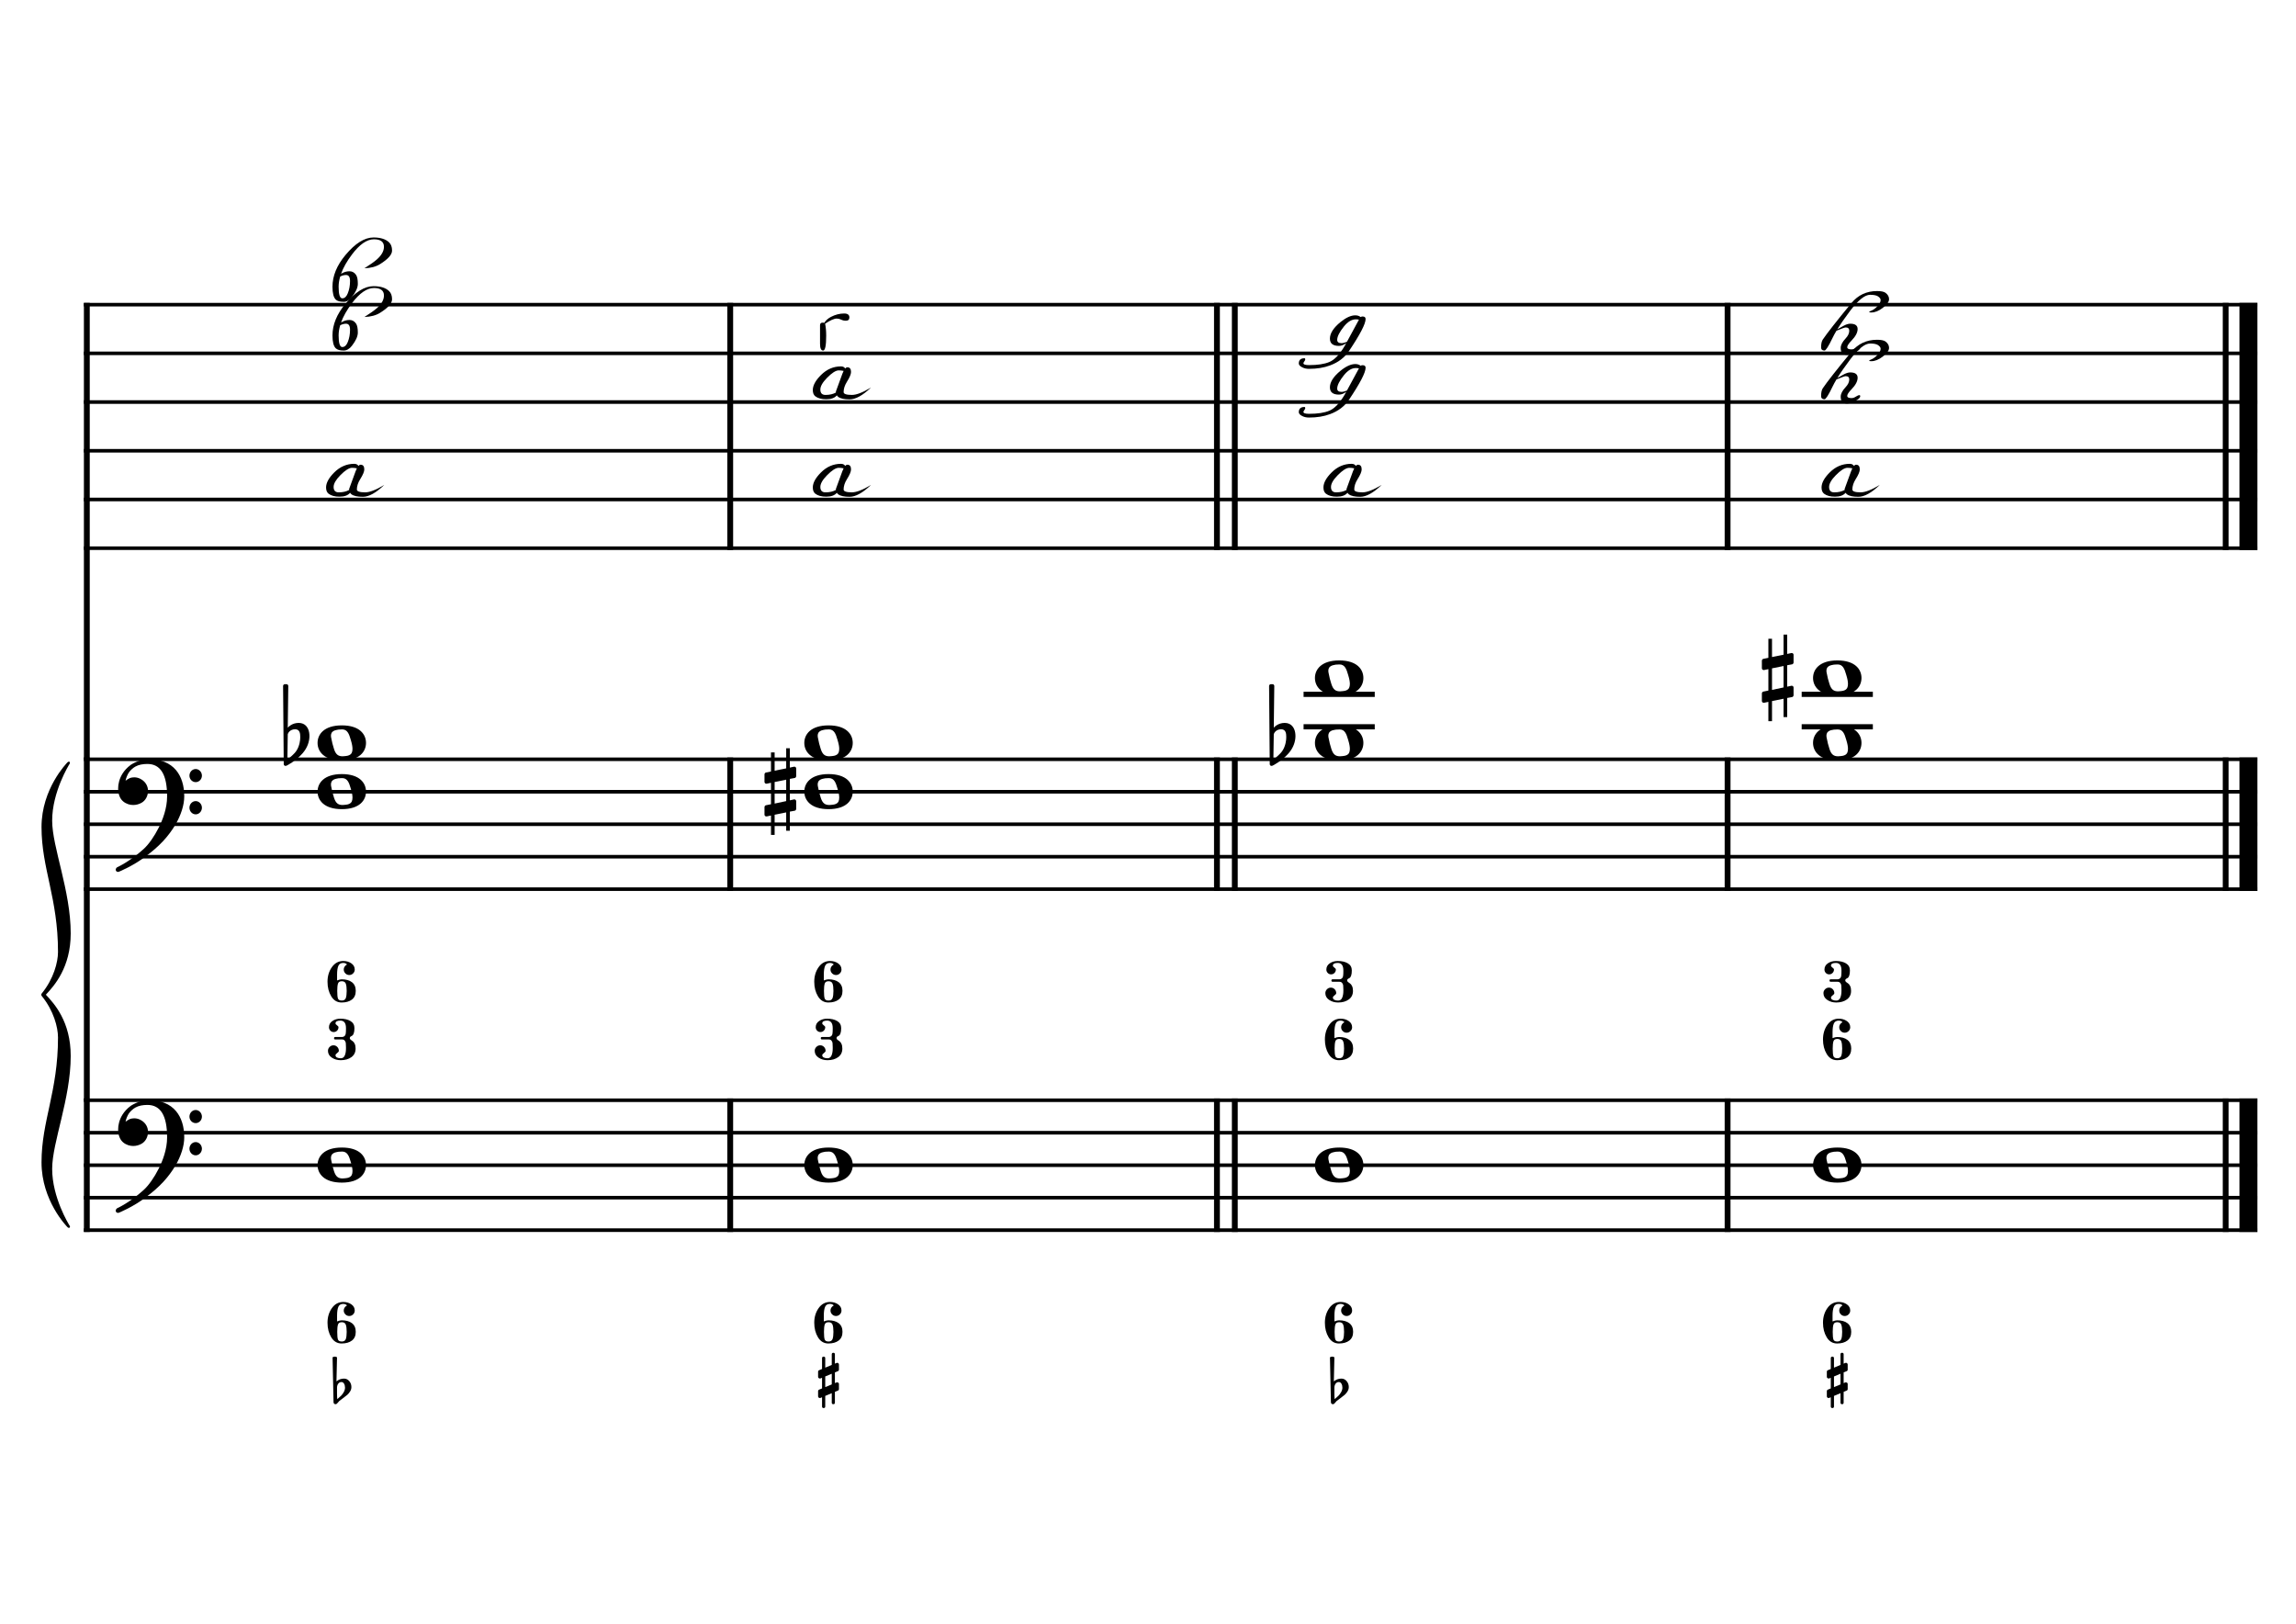 <?xml version="1.0" encoding="UTF-8" standalone="no"?>
<svg width="4209.44px" height="2976.38px" viewBox="0 0 4209.44 2976.38"
 xmlns="http://www.w3.org/2000/svg" xmlns:xlink="http://www.w3.org/1999/xlink" version="1.2" baseProfile="tiny">
<title>CordeRe (6)</title>
<desc>Generated by MuseScore 3.6.2</desc>
<polyline class="StaffLines" fill="none" stroke="#000000" stroke-width="6.55" stroke-linejoin="bevel" points="153.819,558.425 4138.58,558.425"/>
<polyline class="StaffLines" fill="none" stroke="#000000" stroke-width="6.55" stroke-linejoin="bevel" points="153.819,647.717 4138.58,647.717"/>
<polyline class="StaffLines" fill="none" stroke="#000000" stroke-width="6.55" stroke-linejoin="bevel" points="153.819,737.008 4138.58,737.008"/>
<polyline class="StaffLines" fill="none" stroke="#000000" stroke-width="6.55" stroke-linejoin="bevel" points="153.819,826.299 4138.58,826.299"/>
<polyline class="StaffLines" fill="none" stroke="#000000" stroke-width="6.55" stroke-linejoin="bevel" points="153.819,915.591 4138.58,915.591"/>
<polyline class="StaffLines" fill="none" stroke="#000000" stroke-width="6.55" stroke-linejoin="bevel" points="153.819,1004.88 4138.58,1004.88"/>
<polyline class="StaffLines" fill="none" stroke="#000000" stroke-width="6.55" stroke-linejoin="bevel" points="153.819,1391.81 4138.58,1391.81"/>
<polyline class="StaffLines" fill="none" stroke="#000000" stroke-width="6.55" stroke-linejoin="bevel" points="153.819,1451.34 4138.58,1451.34"/>
<polyline class="StaffLines" fill="none" stroke="#000000" stroke-width="6.55" stroke-linejoin="bevel" points="153.819,1510.87 4138.58,1510.87"/>
<polyline class="StaffLines" fill="none" stroke="#000000" stroke-width="6.55" stroke-linejoin="bevel" points="153.819,1570.39 4138.58,1570.39"/>
<polyline class="StaffLines" fill="none" stroke="#000000" stroke-width="6.55" stroke-linejoin="bevel" points="153.819,1629.92 4138.58,1629.92"/>
<polyline class="StaffLines" fill="none" stroke="#000000" stroke-width="6.55" stroke-linejoin="bevel" points="153.819,2016.85 4138.58,2016.85"/>
<polyline class="StaffLines" fill="none" stroke="#000000" stroke-width="6.55" stroke-linejoin="bevel" points="153.819,2076.38 4138.58,2076.38"/>
<polyline class="StaffLines" fill="none" stroke="#000000" stroke-width="6.55" stroke-linejoin="bevel" points="153.819,2135.91 4138.58,2135.91"/>
<polyline class="StaffLines" fill="none" stroke="#000000" stroke-width="6.55" stroke-linejoin="bevel" points="153.819,2195.43 4138.58,2195.43"/>
<polyline class="StaffLines" fill="none" stroke="#000000" stroke-width="6.55" stroke-linejoin="bevel" points="153.819,2254.96 4138.58,2254.96"/>
<polyline class="BarLine" fill="none" stroke="#000000" stroke-width="10.71" stroke-linejoin="bevel" points="159.176,2013.58 159.176,2258.23"/>
<polyline class="BarLine" fill="none" stroke="#000000" stroke-width="10.71" stroke-linejoin="bevel" points="1338.75,2013.58 1338.75,2258.23"/>
<polyline class="BarLine" fill="none" stroke="#000000" stroke-width="10.71" stroke-linejoin="bevel" points="2231.13,2013.58 2231.13,2258.23"/>
<polyline class="BarLine" fill="none" stroke="#000000" stroke-width="10.71" stroke-linejoin="bevel" points="2263.87,2013.58 2263.87,2258.23"/>
<polyline class="BarLine" fill="none" stroke="#000000" stroke-width="10.71" stroke-linejoin="bevel" points="3167.32,2013.58 3167.32,2258.23"/>
<polyline class="BarLine" fill="none" stroke="#000000" stroke-width="10.71" stroke-linejoin="bevel" points="4080.54,2013.58 4080.54,2258.23"/>
<polyline class="BarLine" fill="none" stroke="#000000" stroke-width="32.74" stroke-linejoin="bevel" points="4122.21,2013.58 4122.21,2258.23"/>
<polyline class="BarLine" fill="none" stroke="#000000" stroke-width="10.71" stroke-linejoin="bevel" points="159.176,1388.54 159.176,2016.85"/>
<polyline class="BarLine" fill="none" stroke="#000000" stroke-width="10.71" stroke-linejoin="bevel" points="1338.75,1388.54 1338.75,1633.2"/>
<polyline class="BarLine" fill="none" stroke="#000000" stroke-width="10.71" stroke-linejoin="bevel" points="2231.13,1388.54 2231.13,1633.2"/>
<polyline class="BarLine" fill="none" stroke="#000000" stroke-width="10.71" stroke-linejoin="bevel" points="2263.87,1388.54 2263.87,1633.2"/>
<polyline class="BarLine" fill="none" stroke="#000000" stroke-width="10.71" stroke-linejoin="bevel" points="3167.32,1388.54 3167.32,1633.2"/>
<polyline class="BarLine" fill="none" stroke="#000000" stroke-width="10.71" stroke-linejoin="bevel" points="4080.54,1388.54 4080.54,1633.2"/>
<polyline class="BarLine" fill="none" stroke="#000000" stroke-width="32.74" stroke-linejoin="bevel" points="4122.21,1388.54 4122.21,1633.2"/>
<polyline class="BarLine" fill="none" stroke="#000000" stroke-width="10.71" stroke-linejoin="bevel" points="159.176,555.151 159.176,1391.81"/>
<polyline class="BarLine" fill="none" stroke="#000000" stroke-width="10.71" stroke-linejoin="bevel" points="1338.75,555.151 1338.75,1008.16"/>
<polyline class="BarLine" fill="none" stroke="#000000" stroke-width="10.71" stroke-linejoin="bevel" points="2231.13,555.151 2231.13,1008.16"/>
<polyline class="BarLine" fill="none" stroke="#000000" stroke-width="10.71" stroke-linejoin="bevel" points="2263.87,555.151 2263.87,1008.16"/>
<polyline class="BarLine" fill="none" stroke="#000000" stroke-width="10.71" stroke-linejoin="bevel" points="3167.32,555.151 3167.32,1008.16"/>
<polyline class="BarLine" fill="none" stroke="#000000" stroke-width="10.71" stroke-linejoin="bevel" points="4080.54,555.151 4080.54,1008.16"/>
<polyline class="BarLine" fill="none" stroke="#000000" stroke-width="32.74" stroke-linejoin="bevel" points="4122.21,555.151 4122.21,1008.16"/>
<path class="Accidental" transform="matrix(2.381,0,0,2.381,519.002,1362.05)" d="M20.1,-7.9 C19.5,-11.8 17.1,-15.5 12,-15.5 C7,-15.5 4.1,-12.4 3.6,-11.8 L4,-43.9 C4,-44.7 3.4,-45.3 2.6,-45.3 L1.4,-45.3 C0.6,-45.3 0,-44.7 0,-43.9 L0.5,16.2 C0.5,17 1.1,17.6 1.9,17.6 C2.1,17.6 2.5,17.5 2.7,17.4 C3.1,17.2 9.6,14 15,7.9 C18.8,3.6 20.3,-1.3 20.3,-5.4 C20.3,-6.3 20.2,-7.1 20.1,-7.9 M13.2,-4 C13.2,-2.5 12.8,2.1 10.3,5.9 C8.6,8.5 5.2,11.2 3.3,12.7 L3.6,-6.8 C3.8,-7.7 5.3,-10.6 9.3,-10.6 C12.9,-10.6 13.2,-7.2 13.2,-5.1 L13.2,-4 "/>
<path class="Accidental" transform="matrix(2.381,0,0,2.381,1401.62,1451.34)" d="M23.3,-10.6 C23.9,-10.7 24.4,-11.4 24.4,-12 L24.4,-17.9 C24.4,-18.7 23.8,-19.3 23,-19.3 L22.8,-19.3 L19.5,-18.6 L19.5,-33.5 L16.7,-33.5 L16.7,-18 L7.8,-16.2 L7.8,-30.3 L5,-30.3 L5,-15.6 L1.1,-14.8 C0.5,-14.7 0,-14 0,-13.4 L0,-13.2 L0,-7.4 L0,-7.6 C0,-6.8 0.6,-6.2 1.4,-6.2 L1.7,-6.2 L5,-6.9 L5,9.6 L1.1,10.4 C0.5,10.5 0,11.2 0,11.8 L0,17.6 C0,18.4 0.6,19 1.4,19 L1.7,19 L5,18.3 L5,33.2 L7.8,33.2 L7.8,17.7 L16.7,15.9 L16.7,30 L19.5,30 L19.5,15.3 L23.3,14.6 C23.9,14.5 24.4,13.8 24.4,13.2 L24.4,7.3 C24.4,6.5 23.8,5.9 23,5.9 L22.8,5.9 L19.5,6.6 L19.5,-9.9 L23.3,-10.6 M7.8,9.1 L7.8,-7.5 L16.7,-9.3 L16.7,7.2 L7.8,9.1 "/>
<path class="Accidental" transform="matrix(2.381,0,0,2.381,2326.74,1362.05)" d="M20.1,-7.9 C19.5,-11.8 17.1,-15.5 12,-15.5 C7,-15.5 4.1,-12.4 3.6,-11.8 L4,-43.9 C4,-44.7 3.4,-45.3 2.6,-45.3 L1.4,-45.3 C0.6,-45.3 0,-44.7 0,-43.9 L0.5,16.2 C0.5,17 1.1,17.6 1.9,17.6 C2.1,17.6 2.5,17.5 2.7,17.4 C3.1,17.2 9.6,14 15,7.9 C18.8,3.6 20.3,-1.3 20.3,-5.4 C20.3,-6.3 20.2,-7.1 20.1,-7.9 M13.2,-4 C13.2,-2.5 12.8,2.1 10.3,5.9 C8.6,8.5 5.2,11.2 3.3,12.7 L3.6,-6.8 C3.8,-7.7 5.3,-10.6 9.3,-10.6 C12.9,-10.6 13.2,-7.2 13.2,-5.1 L13.2,-4 "/>
<path class="Accidental" transform="matrix(2.381,0,0,2.381,3230.19,1242.99)" d="M23.3,-10.6 C23.9,-10.7 24.4,-11.4 24.4,-12 L24.4,-17.9 C24.4,-18.7 23.8,-19.3 23,-19.3 L22.8,-19.3 L19.5,-18.6 L19.5,-33.5 L16.7,-33.5 L16.7,-18 L7.8,-16.2 L7.8,-30.3 L5,-30.3 L5,-15.6 L1.1,-14.8 C0.5,-14.7 0,-14 0,-13.4 L0,-13.2 L0,-7.4 L0,-7.6 C0,-6.8 0.6,-6.2 1.4,-6.2 L1.7,-6.2 L5,-6.9 L5,9.6 L1.1,10.4 C0.5,10.5 0,11.2 0,11.8 L0,17.6 C0,18.4 0.6,19 1.4,19 L1.7,19 L5,18.3 L5,33.2 L7.8,33.2 L7.8,17.7 L16.7,15.9 L16.7,30 L19.5,30 L19.5,15.3 L23.3,14.6 C23.9,14.5 24.4,13.8 24.4,13.2 L24.4,7.3 C24.4,6.5 23.8,5.9 23,5.9 L22.8,5.9 L19.5,6.6 L19.5,-9.9 L23.3,-10.6 M7.8,9.1 L7.8,-7.5 L16.7,-9.3 L16.7,7.2 L7.8,9.1 "/>
<polyline class="LedgerLine" fill="none" stroke="#000000" stroke-width="9.52" stroke-linejoin="bevel" points="2389.95,1332.28 2520.43,1332.28"/>
<polyline class="LedgerLine" fill="none" stroke="#000000" stroke-width="9.52" stroke-linejoin="bevel" points="2389.95,1272.76 2520.43,1272.76"/>
<polyline class="LedgerLine" fill="none" stroke="#000000" stroke-width="9.52" stroke-linejoin="bevel" points="3303.17,1332.28 3433.64,1332.28"/>
<polyline class="LedgerLine" fill="none" stroke="#000000" stroke-width="9.52" stroke-linejoin="bevel" points="3303.17,1272.76 3433.64,1272.76"/>
<path class="Note" transform="matrix(2.381,0,0,2.381,582.213,2135.91)" d="M18.7,-13.6 C4.9,-13.6 0,-6.6 0,-0.1 C0,6.4 4.9,13.4 18.7,13.4 C32.5,13.4 37.3,6.4 37.3,-0.1 C37.3,-6.6 32.5,-13.6 18.7,-13.6 M10.4,-4.5 C10.3,-4.9 10.3,-5.3 10.3,-5.7 C10.3,-6.5 10.5,-7.3 10.9,-8 C11.6,-9 12.8,-9.7 14.3,-10 C15.6,-10.3 16.3,-10.5 18.9,-10.5 L19,-10.5 C23,-10.5 24.3,-6.8 25.4,-3 L25.7,-2 C26.5,0.6 26.9,2.8 26.9,4.5 C26.9,5.7 26.7,6.8 26.3,7.6 C25.7,8.7 24.7,9.4 23,9.8 C22.1,10 20.6,10.1 20.6,10.1 C20.1,10.1 19.7,10.2 19.3,10.2 C16.1,10.2 14.1,9 12.7,4.7 C11.5,1 11.3,-0.1 10.4,-4.5"/>
<path class="Note" transform="matrix(2.381,0,0,2.381,1474.59,2135.91)" d="M18.7,-13.6 C4.9,-13.6 0,-6.6 0,-0.1 C0,6.4 4.9,13.4 18.7,13.4 C32.5,13.4 37.3,6.4 37.3,-0.1 C37.3,-6.6 32.5,-13.6 18.7,-13.6 M10.4,-4.5 C10.3,-4.9 10.3,-5.3 10.3,-5.7 C10.3,-6.5 10.5,-7.3 10.9,-8 C11.6,-9 12.8,-9.7 14.3,-10 C15.6,-10.3 16.3,-10.5 18.9,-10.5 L19,-10.5 C23,-10.5 24.3,-6.8 25.4,-3 L25.7,-2 C26.5,0.6 26.9,2.8 26.9,4.5 C26.9,5.7 26.7,6.8 26.3,7.6 C25.7,8.7 24.7,9.4 23,9.8 C22.1,10 20.6,10.1 20.6,10.1 C20.1,10.1 19.7,10.2 19.3,10.2 C16.1,10.2 14.1,9 12.7,4.7 C11.5,1 11.3,-0.1 10.4,-4.5"/>
<path class="Note" transform="matrix(2.381,0,0,2.381,2410.78,2135.91)" d="M18.7,-13.6 C4.9,-13.6 0,-6.6 0,-0.1 C0,6.4 4.9,13.4 18.7,13.4 C32.5,13.4 37.3,6.4 37.3,-0.1 C37.3,-6.6 32.5,-13.6 18.7,-13.6 M10.4,-4.5 C10.3,-4.9 10.3,-5.3 10.3,-5.7 C10.3,-6.5 10.5,-7.3 10.9,-8 C11.6,-9 12.8,-9.7 14.3,-10 C15.6,-10.3 16.3,-10.5 18.9,-10.5 L19,-10.5 C23,-10.5 24.3,-6.8 25.4,-3 L25.7,-2 C26.5,0.6 26.9,2.8 26.9,4.5 C26.9,5.7 26.7,6.8 26.3,7.6 C25.7,8.7 24.7,9.4 23,9.8 C22.1,10 20.6,10.1 20.6,10.1 C20.1,10.1 19.7,10.2 19.3,10.2 C16.1,10.2 14.1,9 12.7,4.7 C11.5,1 11.3,-0.1 10.4,-4.5"/>
<path class="Note" transform="matrix(2.381,0,0,2.381,3324,2135.91)" d="M18.7,-13.6 C4.9,-13.6 0,-6.6 0,-0.1 C0,6.4 4.9,13.4 18.7,13.4 C32.5,13.4 37.3,6.4 37.3,-0.1 C37.3,-6.6 32.5,-13.6 18.7,-13.6 M10.4,-4.5 C10.3,-4.9 10.3,-5.3 10.3,-5.7 C10.3,-6.5 10.5,-7.3 10.9,-8 C11.6,-9 12.8,-9.7 14.3,-10 C15.6,-10.3 16.3,-10.5 18.9,-10.5 L19,-10.5 C23,-10.5 24.3,-6.8 25.4,-3 L25.7,-2 C26.5,0.6 26.9,2.8 26.9,4.5 C26.9,5.7 26.7,6.8 26.3,7.6 C25.7,8.7 24.7,9.4 23,9.8 C22.1,10 20.6,10.1 20.6,10.1 C20.1,10.1 19.7,10.2 19.3,10.2 C16.1,10.2 14.1,9 12.7,4.7 C11.5,1 11.3,-0.1 10.4,-4.5"/>
<path class="Note" transform="matrix(2.381,0,0,2.381,582.213,1451.34)" d="M18.7,-13.6 C4.9,-13.6 0,-6.6 0,-0.1 C0,6.4 4.9,13.4 18.7,13.4 C32.5,13.4 37.3,6.4 37.3,-0.1 C37.3,-6.6 32.5,-13.6 18.7,-13.6 M10.4,-4.5 C10.3,-4.9 10.3,-5.3 10.3,-5.7 C10.3,-6.5 10.5,-7.3 10.9,-8 C11.6,-9 12.8,-9.7 14.3,-10 C15.6,-10.3 16.3,-10.5 18.9,-10.5 L19,-10.5 C23,-10.5 24.3,-6.8 25.4,-3 L25.7,-2 C26.5,0.6 26.9,2.8 26.9,4.5 C26.9,5.7 26.7,6.8 26.3,7.6 C25.7,8.7 24.7,9.4 23,9.8 C22.1,10 20.6,10.1 20.6,10.1 C20.1,10.1 19.7,10.2 19.3,10.2 C16.1,10.2 14.1,9 12.7,4.7 C11.5,1 11.3,-0.1 10.4,-4.5"/>
<path class="Note" transform="matrix(2.381,0,0,2.381,582.213,1362.05)" d="M18.7,-13.6 C4.9,-13.6 0,-6.6 0,-0.1 C0,6.4 4.9,13.4 18.7,13.4 C32.5,13.4 37.3,6.4 37.3,-0.1 C37.3,-6.6 32.5,-13.6 18.7,-13.6 M10.4,-4.5 C10.3,-4.9 10.3,-5.3 10.3,-5.7 C10.3,-6.5 10.5,-7.3 10.9,-8 C11.6,-9 12.8,-9.7 14.3,-10 C15.6,-10.3 16.3,-10.5 18.9,-10.5 L19,-10.5 C23,-10.5 24.3,-6.8 25.4,-3 L25.7,-2 C26.5,0.6 26.9,2.8 26.9,4.5 C26.9,5.7 26.7,6.8 26.3,7.6 C25.7,8.7 24.7,9.4 23,9.8 C22.1,10 20.6,10.1 20.6,10.1 C20.1,10.1 19.7,10.2 19.3,10.2 C16.1,10.2 14.1,9 12.7,4.7 C11.5,1 11.3,-0.1 10.4,-4.5"/>
<path class="Note" transform="matrix(2.381,0,0,2.381,1474.59,1451.34)" d="M18.7,-13.6 C4.9,-13.6 0,-6.6 0,-0.1 C0,6.4 4.9,13.4 18.7,13.4 C32.5,13.4 37.3,6.4 37.3,-0.1 C37.3,-6.6 32.5,-13.6 18.7,-13.6 M10.4,-4.5 C10.3,-4.9 10.3,-5.3 10.3,-5.7 C10.3,-6.5 10.5,-7.3 10.9,-8 C11.6,-9 12.8,-9.7 14.3,-10 C15.6,-10.3 16.3,-10.5 18.9,-10.5 L19,-10.5 C23,-10.5 24.3,-6.8 25.4,-3 L25.7,-2 C26.5,0.6 26.9,2.8 26.9,4.5 C26.9,5.7 26.7,6.8 26.3,7.6 C25.7,8.7 24.7,9.4 23,9.8 C22.1,10 20.6,10.1 20.6,10.1 C20.1,10.1 19.7,10.2 19.3,10.2 C16.1,10.2 14.1,9 12.7,4.7 C11.5,1 11.3,-0.1 10.4,-4.5"/>
<path class="Note" transform="matrix(2.381,0,0,2.381,1474.59,1362.05)" d="M18.7,-13.6 C4.9,-13.6 0,-6.6 0,-0.1 C0,6.4 4.9,13.4 18.7,13.4 C32.5,13.4 37.3,6.4 37.3,-0.1 C37.3,-6.6 32.5,-13.6 18.7,-13.6 M10.4,-4.5 C10.3,-4.9 10.3,-5.3 10.3,-5.7 C10.3,-6.5 10.5,-7.3 10.9,-8 C11.6,-9 12.8,-9.7 14.3,-10 C15.6,-10.3 16.3,-10.5 18.9,-10.5 L19,-10.5 C23,-10.5 24.3,-6.8 25.4,-3 L25.7,-2 C26.5,0.6 26.9,2.8 26.9,4.5 C26.9,5.7 26.7,6.8 26.3,7.6 C25.7,8.7 24.7,9.4 23,9.8 C22.1,10 20.6,10.1 20.6,10.1 C20.1,10.1 19.7,10.2 19.3,10.2 C16.1,10.2 14.1,9 12.7,4.7 C11.5,1 11.3,-0.1 10.4,-4.5"/>
<path class="Note" transform="matrix(2.381,0,0,2.381,2410.78,1362.05)" d="M18.7,-13.6 C4.9,-13.6 0,-6.6 0,-0.1 C0,6.4 4.9,13.4 18.7,13.4 C32.5,13.4 37.3,6.4 37.3,-0.1 C37.3,-6.6 32.5,-13.6 18.7,-13.6 M10.4,-4.5 C10.3,-4.9 10.3,-5.3 10.3,-5.7 C10.3,-6.5 10.5,-7.3 10.9,-8 C11.6,-9 12.8,-9.7 14.3,-10 C15.6,-10.3 16.3,-10.5 18.9,-10.5 L19,-10.5 C23,-10.5 24.3,-6.8 25.4,-3 L25.7,-2 C26.5,0.6 26.9,2.8 26.9,4.5 C26.9,5.7 26.7,6.8 26.3,7.6 C25.7,8.7 24.7,9.4 23,9.8 C22.1,10 20.6,10.1 20.6,10.1 C20.1,10.1 19.7,10.2 19.3,10.2 C16.1,10.2 14.1,9 12.7,4.7 C11.5,1 11.3,-0.1 10.4,-4.5"/>
<path class="Note" transform="matrix(2.381,0,0,2.381,2410.78,1242.99)" d="M18.7,-13.6 C4.9,-13.6 0,-6.6 0,-0.1 C0,6.4 4.9,13.4 18.7,13.4 C32.5,13.4 37.3,6.4 37.3,-0.1 C37.3,-6.6 32.5,-13.6 18.7,-13.6 M10.4,-4.5 C10.3,-4.9 10.3,-5.3 10.3,-5.7 C10.3,-6.5 10.5,-7.3 10.9,-8 C11.6,-9 12.8,-9.7 14.3,-10 C15.6,-10.3 16.3,-10.5 18.9,-10.5 L19,-10.5 C23,-10.5 24.3,-6.8 25.4,-3 L25.7,-2 C26.5,0.6 26.9,2.8 26.9,4.5 C26.9,5.7 26.7,6.8 26.3,7.6 C25.7,8.7 24.7,9.4 23,9.8 C22.1,10 20.6,10.1 20.6,10.1 C20.1,10.1 19.7,10.2 19.3,10.2 C16.1,10.2 14.1,9 12.7,4.7 C11.5,1 11.3,-0.1 10.4,-4.5"/>
<path class="Note" transform="matrix(2.381,0,0,2.381,3324,1362.05)" d="M18.7,-13.6 C4.9,-13.6 0,-6.6 0,-0.1 C0,6.4 4.9,13.4 18.7,13.4 C32.5,13.4 37.3,6.4 37.3,-0.1 C37.3,-6.6 32.5,-13.6 18.7,-13.6 M10.4,-4.5 C10.3,-4.9 10.3,-5.3 10.3,-5.7 C10.3,-6.5 10.5,-7.3 10.9,-8 C11.6,-9 12.8,-9.7 14.3,-10 C15.6,-10.3 16.3,-10.5 18.9,-10.5 L19,-10.5 C23,-10.5 24.3,-6.8 25.4,-3 L25.7,-2 C26.5,0.6 26.9,2.8 26.9,4.5 C26.9,5.7 26.7,6.8 26.3,7.6 C25.7,8.7 24.7,9.4 23,9.8 C22.1,10 20.6,10.1 20.6,10.1 C20.1,10.1 19.7,10.2 19.3,10.2 C16.1,10.2 14.1,9 12.7,4.7 C11.5,1 11.3,-0.1 10.4,-4.5"/>
<path class="Note" transform="matrix(2.381,0,0,2.381,3324,1242.99)" d="M18.7,-13.6 C4.9,-13.6 0,-6.6 0,-0.1 C0,6.4 4.9,13.4 18.7,13.4 C32.5,13.4 37.3,6.4 37.3,-0.1 C37.3,-6.6 32.5,-13.6 18.7,-13.6 M10.4,-4.5 C10.3,-4.9 10.3,-5.3 10.3,-5.7 C10.3,-6.5 10.5,-7.3 10.9,-8 C11.6,-9 12.8,-9.7 14.3,-10 C15.6,-10.3 16.3,-10.5 18.9,-10.5 L19,-10.5 C23,-10.5 24.3,-6.8 25.4,-3 L25.7,-2 C26.5,0.6 26.9,2.8 26.9,4.5 C26.9,5.7 26.7,6.8 26.3,7.6 C25.7,8.7 24.7,9.4 23,9.8 C22.1,10 20.6,10.1 20.6,10.1 C20.1,10.1 19.7,10.2 19.3,10.2 C16.1,10.2 14.1,9 12.7,4.7 C11.5,1 11.3,-0.1 10.4,-4.5"/>
<path class="Note" d="M661.032,851.839 C665.603,851.839 667.888,854.705 667.888,860.438 C667.888,864.467 665.37,870.471 660.335,878.451 C656.306,884.881 654.292,891.157 654.292,897.277 C654.292,900.763 659.366,902.507 669.515,902.507 C677.882,902.507 689.542,897.974 704.495,888.91 C689.465,903.398 676.41,910.641 665.332,910.641 C655.337,910.641 648.365,909.131 644.414,906.109 C643.407,905.334 642.554,904.405 641.857,903.32 C637.983,908.046 631.514,910.409 622.45,910.409 C613.773,910.409 607.11,908.627 602.462,905.063 C599.363,902.662 597.813,898.827 597.813,893.558 C597.813,885.191 602.771,876.049 612.688,866.133 C623.302,855.519 635.582,850.212 649.527,850.212 C653.013,850.212 655.57,851.49 657.197,854.047 C658.514,852.575 659.792,851.839 661.032,851.839 M640.23,898.091 C640.153,897.471 640.114,896.851 640.114,896.231 C640.114,895.921 644.065,885.114 651.967,863.808 C652.742,861.717 653.517,859.935 654.292,858.463 C651.27,857.843 648.287,857.533 645.343,857.533 C639.92,857.533 632.715,862.143 623.728,871.362 C615.671,879.574 611.642,886.663 611.642,892.629 C611.642,899.214 614.78,902.507 621.055,902.507 C628.648,902.507 635.039,901.035 640.23,898.091"/>
<path class="Note" d="M668.121,581.059 C678.58,574.474 686.172,569.09 690.898,564.906 C699.575,557.236 703.914,549.489 703.914,541.664 C703.914,532.522 697.793,527.951 685.552,527.951 C672.692,527.951 659.289,537.209 645.343,555.725 C635.892,568.276 629.19,580.13 625.239,591.286 C630.12,588.11 635.272,586.521 640.695,586.521 C645.808,586.521 649.876,588.807 652.897,593.378 C654.989,596.554 656.035,601.977 656.035,609.647 C656.035,616.542 652.393,624.638 645.111,633.935 C640.617,639.668 635.62,642.535 630.12,642.535 C623.147,642.535 618.266,641.14 615.477,638.351 C611.526,634.4 609.55,626.575 609.55,614.877 C609.55,595.198 617.491,575.83 633.374,556.771 C651.27,535.311 668.431,524.581 684.855,524.581 C697.561,524.581 707.051,527.564 713.327,533.529 C716.968,537.015 718.789,542.051 718.789,548.637 C718.789,555.997 711.545,564.209 697.057,573.273 C689.465,578.077 679.819,580.672 668.121,581.059 M623.728,596.167 C621.791,602.675 620.823,608.911 620.823,614.877 C620.823,629.055 623.07,636.143 627.563,636.143 C631.824,636.143 635.156,633.122 637.557,627.079 C640.346,620.261 641.741,612.707 641.741,604.418 C641.741,597.058 639.3,593.378 634.42,593.378 C631.011,593.378 627.447,594.307 623.728,596.167"/>
<path class="Note" d="M668.121,491.768 C678.58,485.183 686.172,479.798 690.898,475.615 C699.575,467.945 703.914,460.197 703.914,452.373 C703.914,443.231 697.793,438.66 685.552,438.66 C672.692,438.66 659.289,447.918 645.343,466.434 C635.892,478.985 629.19,490.838 625.239,501.995 C630.12,498.818 635.272,497.23 640.695,497.23 C645.808,497.23 649.876,499.515 652.897,504.086 C654.989,507.263 656.035,512.686 656.035,520.356 C656.035,527.251 652.393,535.347 645.111,544.644 C640.617,550.377 635.62,553.244 630.12,553.244 C623.147,553.244 618.266,551.849 615.477,549.06 C611.526,545.109 609.55,537.284 609.55,525.585 C609.55,505.907 617.491,486.539 633.374,467.48 C651.27,446.02 668.431,435.29 684.855,435.29 C697.561,435.29 707.051,438.272 713.327,444.238 C716.968,447.724 718.789,452.76 718.789,459.345 C718.789,466.705 711.545,474.917 697.057,483.982 C689.465,488.785 679.819,491.381 668.121,491.768 M623.728,506.875 C621.791,513.383 620.823,519.62 620.823,525.585 C620.823,539.763 623.07,546.852 627.563,546.852 C631.824,546.852 635.156,543.831 637.557,537.788 C640.346,530.97 641.741,523.416 641.741,515.126 C641.741,507.766 639.3,504.086 634.42,504.086 C631.011,504.086 627.447,505.016 623.728,506.875"/>
<path class="Note" d="M1553.41,851.839 C1557.98,851.839 1560.27,854.705 1560.27,860.438 C1560.27,864.467 1557.75,870.471 1552.72,878.451 C1548.69,884.881 1546.67,891.157 1546.67,897.277 C1546.67,900.763 1551.75,902.507 1561.9,902.507 C1570.26,902.507 1581.92,897.974 1596.88,888.91 C1581.85,903.398 1568.79,910.641 1557.71,910.641 C1547.72,910.641 1540.75,909.131 1536.8,906.109 C1535.79,905.334 1534.94,904.405 1534.24,903.32 C1530.36,908.046 1523.9,910.409 1514.83,910.409 C1506.15,910.409 1499.49,908.627 1494.84,905.063 C1491.74,902.662 1490.19,898.827 1490.19,893.558 C1490.19,885.191 1495.15,876.049 1505.07,866.133 C1515.68,855.519 1527.96,850.212 1541.91,850.212 C1545.39,850.212 1547.95,851.49 1549.58,854.047 C1550.9,852.575 1552.17,851.839 1553.41,851.839 M1532.61,898.091 C1532.53,897.471 1532.5,896.851 1532.5,896.231 C1532.5,895.921 1536.45,885.114 1544.35,863.808 C1545.12,861.717 1545.9,859.935 1546.67,858.463 C1543.65,857.843 1540.67,857.533 1537.73,857.533 C1532.3,857.533 1525.1,862.143 1516.11,871.362 C1508.05,879.574 1504.02,886.663 1504.02,892.629 C1504.02,899.214 1507.16,902.507 1513.44,902.507 C1521.03,902.507 1527.42,901.035 1532.61,898.091"/>
<path class="Note" d="M1509.14,642.535 C1505.34,642.535 1503.44,638.468 1503.44,630.333 L1503.44,596.283 C1503.44,593.029 1505.03,591.402 1508.21,591.402 C1509.6,591.402 1510.65,591.518 1511.35,591.751 C1513.82,587.412 1517.89,583.771 1523.55,580.827 C1531.45,576.721 1539.47,574.668 1547.6,574.668 C1554.03,574.668 1557.25,577.069 1557.25,581.873 C1557.25,585.902 1555.08,587.916 1550.74,587.916 C1547.64,587.916 1544.7,587.219 1541.91,585.824 C1539.43,584.584 1536.8,583.965 1534.01,583.965 C1529.2,583.965 1522.11,587.102 1512.74,593.378 C1514.06,599.653 1514.72,606.974 1514.72,615.342 C1514.72,633.471 1512.86,642.535 1509.14,642.535"/>
<path class="Note" d="M1553.41,673.256 C1557.98,673.256 1560.27,676.123 1560.27,681.856 C1560.27,685.884 1557.75,691.888 1552.72,699.868 C1548.69,706.299 1546.67,712.574 1546.67,718.694 C1546.67,722.181 1551.75,723.924 1561.9,723.924 C1570.26,723.924 1581.92,719.392 1596.88,710.327 C1581.85,724.815 1568.79,732.059 1557.71,732.059 C1547.72,732.059 1540.75,730.548 1536.8,727.527 C1535.79,726.752 1534.94,725.822 1534.24,724.737 C1530.36,729.463 1523.9,731.826 1514.83,731.826 C1506.15,731.826 1499.49,730.044 1494.84,726.481 C1491.74,724.079 1490.19,720.244 1490.19,714.976 C1490.19,706.609 1495.15,697.467 1505.07,687.55 C1515.68,676.936 1527.96,671.629 1541.91,671.629 C1545.39,671.629 1547.95,672.907 1549.58,675.464 C1550.9,673.992 1552.17,673.256 1553.41,673.256 M1532.61,719.508 C1532.53,718.888 1532.5,718.268 1532.5,717.649 C1532.5,717.339 1536.45,706.531 1544.35,685.226 C1545.12,683.134 1545.9,681.352 1546.67,679.88 C1543.65,679.26 1540.67,678.95 1537.73,678.95 C1532.3,678.95 1525.1,683.56 1516.11,692.779 C1508.05,700.992 1504.02,708.081 1504.02,714.046 C1504.02,720.631 1507.16,723.924 1513.44,723.924 C1521.03,723.924 1527.42,722.452 1532.61,719.508"/>
<path class="Note" d="M2489.6,851.839 C2494.17,851.839 2496.46,854.705 2496.46,860.438 C2496.46,864.467 2493.94,870.471 2488.91,878.451 C2484.88,884.881 2482.86,891.157 2482.86,897.277 C2482.86,900.763 2487.94,902.507 2498.09,902.507 C2506.45,902.507 2518.11,897.974 2533.07,888.91 C2518.04,903.398 2504.98,910.641 2493.9,910.641 C2483.91,910.641 2476.94,909.131 2472.99,906.109 C2471.98,905.334 2471.13,904.405 2470.43,903.32 C2466.56,908.046 2460.09,910.409 2451.02,910.409 C2442.34,910.409 2435.68,908.627 2431.03,905.063 C2427.93,902.662 2426.38,898.827 2426.38,893.558 C2426.38,885.191 2431.34,876.049 2441.26,866.133 C2451.87,855.519 2464.15,850.212 2478.1,850.212 C2481.59,850.212 2484.14,851.49 2485.77,854.047 C2487.09,852.575 2488.36,851.839 2489.6,851.839 M2468.8,898.091 C2468.72,897.471 2468.69,896.851 2468.69,896.231 C2468.69,895.921 2472.64,885.114 2480.54,863.808 C2481.31,861.717 2482.09,859.935 2482.86,858.463 C2479.84,857.843 2476.86,857.533 2473.92,857.533 C2468.49,857.533 2461.29,862.143 2452.3,871.362 C2444.24,879.574 2440.21,886.663 2440.21,892.629 C2440.21,899.214 2443.35,902.507 2449.63,902.507 C2457.22,902.507 2463.61,901.035 2468.8,898.091"/>
<path class="Note" d="M2503.67,584.778 C2503.67,593.688 2493.52,613.25 2473.22,643.465 C2465.16,655.473 2453.58,664.266 2438.47,669.845 C2427.31,674.028 2414.42,676.12 2399.77,676.12 C2395.05,676.12 2390.86,675.152 2387.22,673.215 C2383.19,671.123 2381.18,668.837 2381.18,666.358 C2381.18,659.928 2384.63,656.713 2391.52,656.713 C2392.53,656.713 2393.03,657.332 2393.03,658.572 C2393.03,659.657 2392.53,660.858 2391.52,662.175 C2390.28,663.802 2389.66,665.002 2389.66,665.777 C2389.66,668.101 2393.15,669.263 2400.12,669.263 C2415.77,669.263 2428.13,667.365 2437.19,663.569 C2446.64,659.695 2456.06,649.818 2465.43,633.935 L2468.1,628.938 C2463.61,632.347 2459.16,634.052 2454.74,634.052 C2443.74,634.052 2438.24,629.597 2438.24,620.687 C2438.24,611.081 2444.71,600.97 2457.65,590.356 C2467.79,582.144 2476.82,578.038 2484.72,578.038 C2488.67,578.038 2491.97,579.084 2494.6,581.176 C2495.53,580.478 2496.69,580.13 2498.09,580.13 C2501.81,580.13 2503.67,581.679 2503.67,584.778 M2469.5,626.498 L2491.46,585.94 C2489.76,585.553 2487.86,585.359 2485.77,585.359 C2478.25,585.359 2470.97,589.736 2463.92,598.491 C2455.71,608.718 2451.6,616.891 2451.6,623.012 C2451.6,627.04 2454.28,629.055 2459.62,629.055 C2462.18,629.055 2465.47,628.202 2469.5,626.498"/>
<path class="Note" d="M2503.67,674.069 C2503.67,682.979 2493.52,702.541 2473.22,732.756 C2465.16,744.764 2453.58,753.558 2438.47,759.136 C2427.31,763.319 2414.42,765.411 2399.77,765.411 C2395.05,765.411 2390.86,764.443 2387.22,762.506 C2383.19,760.414 2381.18,758.129 2381.18,755.65 C2381.18,749.219 2384.63,746.004 2391.52,746.004 C2392.53,746.004 2393.03,746.624 2393.03,747.863 C2393.03,748.948 2392.53,750.149 2391.52,751.466 C2390.28,753.093 2389.66,754.294 2389.66,755.068 C2389.66,757.393 2393.15,758.555 2400.12,758.555 C2415.77,758.555 2428.13,756.657 2437.19,752.86 C2446.64,748.987 2456.06,739.109 2465.43,723.227 L2468.1,718.23 C2463.61,721.638 2459.16,723.343 2454.74,723.343 C2443.74,723.343 2438.24,718.888 2438.24,709.979 C2438.24,700.372 2444.71,690.262 2457.65,679.648 C2467.79,671.435 2476.82,667.329 2484.72,667.329 C2488.67,667.329 2491.97,668.375 2494.6,670.467 C2495.53,669.77 2496.69,669.421 2498.09,669.421 C2501.81,669.421 2503.67,670.971 2503.67,674.069 M2469.5,715.789 L2491.46,675.232 C2489.76,674.844 2487.86,674.651 2485.77,674.651 C2478.25,674.651 2470.97,679.028 2463.92,687.782 C2455.71,698.009 2451.6,706.182 2451.6,712.303 C2451.6,716.332 2454.28,718.346 2459.62,718.346 C2462.18,718.346 2465.47,717.494 2469.5,715.789"/>
<path class="Note" d="M3402.82,851.839 C3407.39,851.839 3409.68,854.705 3409.68,860.438 C3409.68,864.467 3407.16,870.471 3402.12,878.451 C3398.09,884.881 3396.08,891.157 3396.08,897.277 C3396.08,900.763 3401.15,902.507 3411.3,902.507 C3419.67,902.507 3431.33,897.974 3446.28,888.91 C3431.25,903.398 3418.2,910.641 3407.12,910.641 C3397.13,910.641 3390.15,909.131 3386.2,906.109 C3385.19,905.334 3384.34,904.405 3383.65,903.32 C3379.77,908.046 3373.3,910.409 3364.24,910.409 C3355.56,910.409 3348.9,908.627 3344.25,905.063 C3341.15,902.662 3339.6,898.827 3339.6,893.558 C3339.6,885.191 3344.56,876.049 3354.48,866.133 C3365.09,855.519 3377.37,850.212 3391.32,850.212 C3394.8,850.212 3397.36,851.49 3398.99,854.047 C3400.3,852.575 3401.58,851.839 3402.82,851.839 M3382.02,898.091 C3381.94,897.471 3381.9,896.851 3381.9,896.231 C3381.9,895.921 3385.85,885.114 3393.76,863.808 C3394.53,861.717 3395.31,859.935 3396.08,858.463 C3393.06,857.843 3390.08,857.533 3387.13,857.533 C3381.71,857.533 3374.5,862.143 3365.52,871.362 C3357.46,879.574 3353.43,886.663 3353.43,892.629 C3353.43,899.214 3356.57,902.507 3362.84,902.507 C3370.44,902.507 3376.83,901.035 3382.02,898.091"/>
<path class="Note" d="M3345.06,642.535 C3340.88,642.535 3338.79,640.637 3338.79,636.841 C3338.79,630.41 3339.76,625.684 3341.69,622.663 C3349.75,610.732 3367.26,588.419 3394.22,555.725 C3406.38,540.928 3422.07,533.529 3441.29,533.529 C3448.72,533.529 3453.88,534.575 3456.74,536.667 C3461.16,539.921 3463.37,543.833 3463.37,548.404 C3463.37,553.207 3459.49,558.553 3451.74,564.441 C3444.38,570.019 3437.41,572.808 3430.83,572.808 C3428.27,572.808 3426.99,572.537 3426.99,571.995 C3426.99,571.22 3428.23,570.407 3430.71,569.555 C3434.04,568.315 3437.61,565.797 3441.4,562.001 C3445.74,557.585 3447.91,553.595 3447.91,550.031 C3447.91,547.629 3446.24,545.344 3442.91,543.175 C3439.97,541.315 3435.2,540.386 3428.62,540.386 C3419.01,540.386 3406.89,550.07 3392.24,569.438 C3382.48,582.376 3374.58,593.765 3368.54,603.604 C3371.48,601.977 3375.01,600.002 3379.11,597.678 C3384.15,594.811 3388.49,593.378 3392.13,593.378 C3401.19,593.378 3405.73,596.632 3405.73,603.139 C3405.73,609.57 3402.01,616.62 3394.57,624.29 C3389.3,629.713 3386.67,633.742 3386.67,636.376 C3386.67,639.087 3389.3,640.443 3394.57,640.443 C3397.2,640.443 3399.91,639.513 3402.7,637.654 C3405.49,635.872 3407.55,634.981 3408.86,634.981 C3409.95,634.981 3410.49,635.679 3410.49,637.073 C3410.49,639.32 3408.32,641.683 3403.98,644.162 C3396.7,648.346 3390.85,650.437 3386.43,650.437 C3378.61,650.437 3374.7,646.254 3374.7,637.887 C3374.7,632.618 3377.72,626.769 3383.76,620.339 C3388.18,615.613 3390.39,610.926 3390.39,606.277 C3390.39,602.249 3388.22,600.234 3383.88,600.234 C3382.17,600.234 3376.52,602.249 3366.91,606.277 C3364.04,611.081 3361.64,615.497 3359.71,619.525 C3352.35,634.865 3347.46,642.535 3345.06,642.535"/>
<path class="Note" d="M3345.06,731.826 C3340.88,731.826 3338.79,729.928 3338.79,726.132 C3338.79,719.702 3339.76,714.976 3341.69,711.954 C3349.75,700.023 3367.26,677.711 3394.22,645.017 C3406.38,630.219 3422.07,622.82 3441.29,622.82 C3448.72,622.82 3453.88,623.866 3456.74,625.958 C3461.16,629.212 3463.37,633.124 3463.37,637.695 C3463.37,642.499 3459.49,647.845 3451.74,653.733 C3444.38,659.311 3437.41,662.1 3430.83,662.1 C3428.27,662.1 3426.99,661.829 3426.99,661.286 C3426.99,660.512 3428.23,659.698 3430.71,658.846 C3434.04,657.606 3437.61,655.088 3441.4,651.292 C3445.74,646.876 3447.91,642.886 3447.91,639.322 C3447.91,636.921 3446.24,634.635 3442.91,632.466 C3439.97,630.607 3435.2,629.677 3428.62,629.677 C3419.01,629.677 3406.89,639.361 3392.24,658.73 C3382.48,671.668 3374.58,683.056 3368.54,692.896 C3371.48,691.269 3375.01,689.293 3379.11,686.969 C3384.15,684.102 3388.49,682.669 3392.13,682.669 C3401.19,682.669 3405.73,685.923 3405.73,692.431 C3405.73,698.861 3402.01,705.911 3394.57,713.581 C3389.3,719.004 3386.67,723.033 3386.67,725.667 C3386.67,728.379 3389.3,729.735 3394.57,729.735 C3397.2,729.735 3399.91,728.805 3402.7,726.945 C3405.49,725.164 3407.55,724.273 3408.86,724.273 C3409.95,724.273 3410.49,724.97 3410.49,726.364 C3410.49,728.611 3408.32,730.974 3403.98,733.453 C3396.7,737.637 3390.85,739.729 3386.43,739.729 C3378.61,739.729 3374.7,735.545 3374.7,727.178 C3374.7,721.91 3377.72,716.06 3383.76,709.63 C3388.18,704.904 3390.39,700.217 3390.39,695.568 C3390.39,691.54 3388.22,689.526 3383.88,689.526 C3382.17,689.526 3376.52,691.54 3366.91,695.568 C3364.04,700.372 3361.64,704.788 3359.71,708.817 C3352.35,724.156 3347.46,731.826 3345.06,731.826"/>
<path class="Clef" transform="matrix(2.381,0,0,2.381,212.081,2076.38)" d="M25.4,-25.1 C17.8,-25.1 11.7,-20.7 11.6,-20.7 C5.8,-16.4 3.5,-11.3 2.6,-7.8 C2.1,-6 1.9,-4.2 1.9,-2.5 C1.9,-0.1 2.3,2.1 3.2,4 C4.4,6.7 6.7,8.6 9.7,9.6 C10.9,10 12.2,10.2 13.5,10.2 C15.7,10.2 18,9.6 19.9,8.5 C23,6.8 24.9,3.2 24.9,-0.7 C24.9,-4.2 23.1,-7.4 20.1,-9.3 C18,-10.7 16,-11.1 14.3,-11.1 C13.1,-11.1 12,-10.9 11.1,-10.6 C10.1,-10.2 8.4,-9.2 7.6,-8.5 C7.9,-10.4 9.1,-13.3 10.2,-14.9 C11.3,-16.5 13.5,-18.5 15.2,-19.4 C17.7,-20.8 20.9,-21.4 24.4,-21.4 C34.6,-21.4 39.6,-13.2 39.6,3.6 C39.6,12.9 36.1,21.8 33.1,27.7 C29.8,34.3 25.4,40.6 21.5,44.1 C11.1,53.6 1.3,58.1 1.2,58.1 C1.2,58.1 -0.3,59 0.1,60.5 C0.4,61.5 1.3,61.7 1.9,61.7 C2,61.7 2.3,61.6 2.4,61.6 C2.5,61.6 13.9,56.9 23,49.8 C28.1,46.1 32.7,42.1 36.7,37.8 C40.3,33.9 43.4,29.7 45.9,25.5 C50.3,18 52.8,10.2 52.8,3.5 C52.8,-4.8 50.6,-11.7 46.5,-16.6 C41.8,-22.2 34.7,-25.1 25.4,-25.1 M56.8,-12.4 C56.8,-9.6 59,-7.4 61.6,-7.4 C64.2,-7.4 66.4,-9.6 66.4,-12.4 C66.4,-15.2 64.2,-17.5 61.6,-17.5 C59,-17.5 56.8,-15.2 56.8,-12.4 M56.8,12.3 C56.8,15.1 59,17.4 61.6,17.4 C64.2,17.4 66.4,15.1 66.4,12.3 C66.4,9.5 64.2,7.2 61.6,7.2 C59,7.2 56.8,9.5 56.8,12.3"/>
<path class="Clef" transform="matrix(2.381,0,0,2.381,212.081,1451.34)" d="M25.4,-25.1 C17.8,-25.1 11.7,-20.7 11.6,-20.7 C5.8,-16.4 3.5,-11.3 2.6,-7.8 C2.1,-6 1.9,-4.2 1.9,-2.5 C1.9,-0.1 2.3,2.1 3.2,4 C4.4,6.7 6.7,8.6 9.7,9.6 C10.9,10 12.2,10.2 13.5,10.2 C15.7,10.2 18,9.6 19.9,8.5 C23,6.8 24.9,3.2 24.9,-0.7 C24.9,-4.2 23.1,-7.4 20.1,-9.3 C18,-10.7 16,-11.1 14.3,-11.1 C13.1,-11.1 12,-10.9 11.1,-10.6 C10.1,-10.2 8.4,-9.2 7.6,-8.5 C7.9,-10.4 9.1,-13.3 10.2,-14.9 C11.3,-16.5 13.5,-18.5 15.2,-19.4 C17.7,-20.8 20.9,-21.4 24.4,-21.4 C34.6,-21.4 39.6,-13.2 39.6,3.6 C39.6,12.9 36.1,21.8 33.1,27.7 C29.8,34.3 25.4,40.6 21.5,44.1 C11.1,53.6 1.3,58.1 1.2,58.1 C1.2,58.1 -0.3,59 0.1,60.5 C0.4,61.5 1.3,61.7 1.9,61.7 C2,61.7 2.3,61.6 2.4,61.6 C2.5,61.6 13.9,56.9 23,49.8 C28.1,46.1 32.7,42.1 36.7,37.8 C40.3,33.9 43.4,29.7 45.9,25.5 C50.3,18 52.8,10.2 52.8,3.5 C52.8,-4.8 50.6,-11.7 46.5,-16.6 C41.8,-22.2 34.7,-25.1 25.4,-25.1 M56.8,-12.4 C56.8,-9.6 59,-7.4 61.6,-7.4 C64.2,-7.4 66.4,-9.6 66.4,-12.4 C66.4,-15.2 64.2,-17.5 61.6,-17.5 C59,-17.5 56.8,-15.2 56.8,-12.4 M56.8,12.3 C56.8,15.1 59,17.4 61.6,17.4 C64.2,17.4 66.4,15.1 66.4,12.3 C66.4,9.5 64.2,7.2 61.6,7.2 C59,7.2 56.8,9.5 56.8,12.3"/>
<path class="FiguredBass" d="M629.402,2390.15 C624.825,2390.15 621.779,2391.99 620.263,2395.67 C618.748,2399.35 617.99,2404.56 617.99,2411.3 L617.99,2422.25 C621.207,2420.95 623.99,2420.27 626.34,2420.21 C634.38,2420.21 640.704,2421.98 645.312,2425.54 C649.92,2429.1 652.224,2434.38 652.224,2441.4 C652.224,2448.42 649.889,2453.73 645.219,2457.31 C640.55,2460.9 634.257,2462.7 626.34,2462.7 C618.238,2462.7 611.898,2458.94 607.321,2451.42 C602.745,2443.91 600.456,2434.99 600.456,2424.66 C600.456,2414.39 603.116,2405.49 608.435,2397.94 C613.754,2390.39 620.743,2386.62 629.402,2386.62 C635.092,2386.62 640.009,2388.06 644.153,2390.94 C648.296,2393.81 650.368,2397.6 650.368,2402.3 C650.368,2405.02 649.379,2407.37 647.4,2409.35 C645.42,2411.33 643.055,2412.32 640.302,2412.32 C637.55,2412.32 635.184,2411.33 633.205,2409.35 C631.226,2407.37 630.237,2405.02 630.237,2402.3 C630.237,2399.64 631.226,2397.29 633.205,2395.25 C633.886,2394.45 634.844,2393.76 636.081,2393.21 C635.772,2392.4 635.154,2391.79 634.226,2391.35 C632.865,2390.55 631.257,2390.15 629.402,2390.15 M633.947,2428.09 C632.834,2425.18 630.391,2423.73 626.618,2423.73 C622.846,2423.73 620.511,2425.18 619.614,2428.09 C618.717,2431 618.269,2435.42 618.269,2441.36 C618.269,2448.35 618.717,2453.05 619.614,2455.46 C620.511,2457.87 622.846,2459.08 626.618,2459.08 C630.391,2459.08 632.834,2457.62 633.947,2454.72 C635.061,2451.81 635.617,2447.37 635.617,2441.4 C635.617,2435.44 635.061,2431 633.947,2428.09"/>
<path class="FiguredBass" d="M617.896,2543.03 L617.896,2553.05 L617.896,2554.72 C617.896,2558.49 618.05,2561.83 618.36,2564.73 C621.328,2562.2 623.648,2560.13 625.318,2558.52 C626.987,2556.91 628.611,2554.72 630.188,2551.93 C631.765,2549.15 632.554,2546.38 632.554,2543.63 C632.554,2540.88 631.966,2538.48 630.791,2536.44 C629.616,2534.4 628.008,2533.38 625.967,2533.38 C623.617,2533.38 621.715,2534.32 620.261,2536.21 C618.808,2538.09 618.019,2540.37 617.896,2543.03 M611.494,2570.21 L609.732,2488.01 C611.03,2487.21 612.391,2486.79 613.814,2486.76 C615.236,2486.73 616.597,2487.15 617.896,2488.01 L616.875,2532.17 C620.957,2528.77 625.565,2527.07 630.698,2527.07 C634.533,2527.07 637.749,2528.61 640.347,2531.71 C642.945,2534.8 644.243,2538.42 644.243,2542.56 C644.243,2545.41 643.439,2548.11 641.831,2550.68 C640.223,2553.25 638.522,2555.3 636.729,2556.85 C634.935,2558.4 632.198,2560.53 628.518,2563.25 C624.838,2565.97 622.627,2567.64 621.885,2568.26 C621.39,2568.69 620.725,2569.47 619.89,2570.58 C619.055,2571.69 618.267,2572.54 617.525,2573.13 C616.782,2573.72 615.947,2574.01 615.02,2574.01 C614.03,2574.01 613.195,2573.66 612.515,2572.95 C611.834,2572.23 611.494,2571.32 611.494,2570.21"/>
<path class="FiguredBass" d="M1521.78,2390.15 C1517.21,2390.15 1514.16,2391.99 1512.65,2395.67 C1511.13,2399.35 1510.37,2404.56 1510.37,2411.3 L1510.37,2422.25 C1513.59,2420.95 1516.37,2420.27 1518.72,2420.21 C1526.76,2420.21 1533.09,2421.98 1537.69,2425.54 C1542.3,2429.1 1544.61,2434.38 1544.61,2441.4 C1544.61,2448.42 1542.27,2453.73 1537.6,2457.31 C1532.93,2460.9 1526.64,2462.7 1518.72,2462.7 C1510.62,2462.7 1504.28,2458.94 1499.7,2451.42 C1495.13,2443.91 1492.84,2434.99 1492.84,2424.66 C1492.84,2414.39 1495.5,2405.49 1500.82,2397.94 C1506.14,2390.39 1513.12,2386.62 1521.78,2386.62 C1527.47,2386.62 1532.39,2388.06 1536.53,2390.94 C1540.68,2393.81 1542.75,2397.6 1542.75,2402.3 C1542.75,2405.02 1541.76,2407.37 1539.78,2409.35 C1537.8,2411.33 1535.44,2412.32 1532.68,2412.32 C1529.93,2412.32 1527.57,2411.33 1525.59,2409.35 C1523.61,2407.37 1522.62,2405.02 1522.62,2402.3 C1522.62,2399.64 1523.61,2397.29 1525.59,2395.25 C1526.27,2394.45 1527.23,2393.76 1528.46,2393.21 C1528.15,2392.4 1527.54,2391.79 1526.61,2391.35 C1525.25,2390.55 1523.64,2390.15 1521.78,2390.15 M1526.33,2428.09 C1525.22,2425.18 1522.77,2423.73 1519,2423.73 C1515.23,2423.73 1512.89,2425.18 1512,2428.09 C1511.1,2431 1510.65,2435.42 1510.65,2441.36 C1510.65,2448.35 1511.1,2453.05 1512,2455.46 C1512.89,2457.87 1515.23,2459.08 1519,2459.08 C1522.77,2459.08 1525.22,2457.62 1526.33,2454.72 C1527.44,2451.81 1528,2447.37 1528,2441.4 C1528,2435.44 1527.44,2431 1526.33,2428.09"/>
<path class="FiguredBass" d="M1512.97,2558.8 L1512.97,2578.19 C1512.97,2580.1 1512,2581.06 1510.05,2581.06 C1508.1,2581.06 1507.13,2580.1 1507.13,2578.19 L1507.13,2561.3 L1504.16,2562.51 C1503.85,2562.63 1503.44,2562.69 1502.95,2562.69 C1502.15,2562.69 1501.43,2562.38 1500.82,2561.77 C1500.2,2561.15 1499.89,2560.44 1499.89,2559.63 L1499.89,2550.17 C1499.89,2548.81 1500.54,2547.85 1501.84,2547.29 L1507.13,2545.07 L1507.13,2525.58 L1504.16,2526.79 C1503.97,2526.85 1503.72,2526.88 1503.41,2526.88 C1503.29,2526.88 1503.14,2526.88 1502.95,2526.88 C1502.02,2526.76 1501.28,2526.42 1500.72,2525.86 C1500.17,2525.31 1499.89,2524.66 1499.89,2523.91 L1499.89,2514.45 C1499.89,2513.15 1500.54,2512.22 1501.84,2511.67 L1507.13,2509.44 L1507.13,2489.68 C1507.13,2487.76 1508.1,2486.8 1510.05,2486.8 C1512,2486.8 1512.97,2487.76 1512.97,2489.68 L1512.97,2507.03 L1524.94,2502.02 L1524.94,2482.63 C1524.94,2480.71 1525.9,2479.75 1527.81,2479.75 C1529.73,2479.75 1530.69,2480.71 1530.69,2482.63 L1530.69,2499.7 L1533.94,2498.31 C1534.25,2498.19 1534.59,2498.12 1534.96,2498.12 C1535.76,2498.12 1536.49,2498.43 1537.14,2499.05 C1537.79,2499.67 1538.11,2500.38 1538.11,2501.18 L1538.11,2510.65 C1538.11,2512.01 1537.43,2512.97 1536.07,2513.52 L1530.69,2515.75 L1530.69,2535.33 L1533.94,2534.03 C1534.12,2533.96 1534.34,2533.93 1534.59,2533.93 C1534.71,2533.93 1534.83,2533.93 1534.96,2533.93 C1536.01,2534.12 1536.8,2534.46 1537.32,2534.95 C1537.85,2535.45 1538.11,2536.1 1538.11,2536.9 L1538.11,2546.37 C1538.11,2547.66 1537.43,2548.59 1536.07,2549.15 L1530.69,2551.38 L1530.69,2571.14 C1530.69,2573.05 1529.73,2574.01 1527.81,2574.01 C1525.9,2574.01 1524.94,2573.05 1524.94,2571.14 L1524.94,2553.79 L1512.97,2558.8 M1512.97,2542.65 L1524.94,2537.74 L1524.94,2518.16 L1512.97,2523.17 L1512.97,2542.65 "/>
<path class="FiguredBass" d="M2457.97,2390.15 C2453.4,2390.15 2450.35,2391.99 2448.84,2395.67 C2447.32,2399.35 2446.56,2404.56 2446.56,2411.3 L2446.56,2422.25 C2449.78,2420.95 2452.56,2420.27 2454.91,2420.21 C2462.95,2420.21 2469.28,2421.98 2473.88,2425.54 C2478.49,2429.1 2480.8,2434.38 2480.8,2441.4 C2480.8,2448.42 2478.46,2453.73 2473.79,2457.31 C2469.12,2460.9 2462.83,2462.7 2454.91,2462.7 C2446.81,2462.7 2440.47,2458.94 2435.89,2451.42 C2431.32,2443.91 2429.03,2434.99 2429.03,2424.66 C2429.03,2414.39 2431.69,2405.49 2437.01,2397.94 C2442.33,2390.39 2449.31,2386.62 2457.97,2386.62 C2463.66,2386.62 2468.58,2388.06 2472.72,2390.94 C2476.87,2393.81 2478.94,2397.6 2478.94,2402.3 C2478.94,2405.02 2477.95,2407.37 2475.97,2409.35 C2473.99,2411.33 2471.63,2412.32 2468.87,2412.32 C2466.12,2412.32 2463.76,2411.33 2461.78,2409.35 C2459.8,2407.37 2458.81,2405.02 2458.81,2402.3 C2458.81,2399.64 2459.8,2397.29 2461.78,2395.25 C2462.46,2394.45 2463.42,2393.76 2464.65,2393.21 C2464.34,2392.4 2463.73,2391.79 2462.8,2391.35 C2461.44,2390.55 2459.83,2390.15 2457.97,2390.15 M2462.52,2428.09 C2461.41,2425.18 2458.96,2423.73 2455.19,2423.73 C2451.42,2423.73 2449.08,2425.18 2448.19,2428.09 C2447.29,2431 2446.84,2435.42 2446.84,2441.36 C2446.84,2448.35 2447.29,2453.05 2448.19,2455.46 C2449.08,2457.87 2451.42,2459.08 2455.19,2459.08 C2458.96,2459.08 2461.41,2457.62 2462.52,2454.72 C2463.63,2451.81 2464.19,2447.37 2464.19,2441.4 C2464.19,2435.44 2463.63,2431 2462.52,2428.09"/>
<path class="FiguredBass" d="M2446.47,2543.03 L2446.47,2553.05 L2446.47,2554.72 C2446.47,2558.49 2446.62,2561.83 2446.93,2564.73 C2449.9,2562.2 2452.22,2560.13 2453.89,2558.52 C2455.56,2556.91 2457.18,2554.72 2458.76,2551.93 C2460.34,2549.15 2461.13,2546.38 2461.13,2543.63 C2461.13,2540.88 2460.54,2538.48 2459.36,2536.44 C2458.19,2534.4 2456.58,2533.38 2454.54,2533.38 C2452.19,2533.38 2450.29,2534.32 2448.83,2536.21 C2447.38,2538.09 2446.59,2540.37 2446.47,2543.03 M2440.07,2570.21 L2438.3,2488.01 C2439.6,2487.21 2440.96,2486.79 2442.39,2486.76 C2443.81,2486.73 2445.17,2487.15 2446.47,2488.01 L2445.45,2532.17 C2449.53,2528.77 2454.14,2527.07 2459.27,2527.07 C2463.1,2527.07 2466.32,2528.61 2468.92,2531.71 C2471.52,2534.8 2472.82,2538.42 2472.82,2542.56 C2472.82,2545.41 2472.01,2548.11 2470.4,2550.68 C2468.8,2553.25 2467.09,2555.3 2465.3,2556.85 C2463.51,2558.4 2460.77,2560.53 2457.09,2563.25 C2453.41,2565.97 2451.2,2567.64 2450.46,2568.26 C2449.96,2568.69 2449.3,2569.47 2448.46,2570.58 C2447.63,2571.69 2446.84,2572.54 2446.1,2573.13 C2445.35,2573.72 2444.52,2574.01 2443.59,2574.01 C2442.6,2574.01 2441.77,2573.66 2441.09,2572.95 C2440.41,2572.23 2440.07,2571.32 2440.07,2570.21"/>
<path class="FiguredBass" d="M3371.19,2390.15 C3366.61,2390.15 3363.57,2391.99 3362.05,2395.67 C3360.54,2399.35 3359.78,2404.56 3359.78,2411.3 L3359.78,2422.25 C3362.99,2420.95 3365.78,2420.27 3368.13,2420.21 C3376.17,2420.21 3382.49,2421.98 3387.1,2425.54 C3391.71,2429.1 3394.01,2434.38 3394.01,2441.4 C3394.01,2448.42 3391.68,2453.73 3387.01,2457.31 C3382.34,2460.9 3376.04,2462.7 3368.13,2462.7 C3360.03,2462.7 3353.69,2458.94 3349.11,2451.42 C3344.53,2443.91 3342.24,2434.99 3342.24,2424.66 C3342.24,2414.39 3344.9,2405.49 3350.22,2397.94 C3355.54,2390.39 3362.53,2386.62 3371.19,2386.62 C3376.88,2386.62 3381.8,2388.06 3385.94,2390.94 C3390.08,2393.81 3392.16,2397.6 3392.16,2402.3 C3392.16,2405.02 3391.17,2407.37 3389.19,2409.35 C3387.21,2411.33 3384.84,2412.32 3382.09,2412.32 C3379.34,2412.32 3376.97,2411.33 3374.99,2409.35 C3373.01,2407.37 3372.02,2405.02 3372.02,2402.3 C3372.02,2399.64 3373.01,2397.29 3374.99,2395.25 C3375.67,2394.45 3376.63,2393.76 3377.87,2393.21 C3377.56,2392.4 3376.94,2391.79 3376.01,2391.35 C3374.65,2390.55 3373.05,2390.15 3371.19,2390.15 M3375.74,2428.09 C3374.62,2425.18 3372.18,2423.73 3368.41,2423.73 C3364.63,2423.73 3362.3,2425.18 3361.4,2428.09 C3360.51,2431 3360.06,2435.42 3360.06,2441.36 C3360.06,2448.35 3360.51,2453.05 3361.4,2455.46 C3362.3,2457.87 3364.63,2459.08 3368.41,2459.08 C3372.18,2459.08 3374.62,2457.62 3375.74,2454.72 C3376.85,2451.81 3377.41,2447.37 3377.41,2441.4 C3377.41,2435.44 3376.85,2431 3375.74,2428.09"/>
<path class="FiguredBass" d="M3362.38,2558.8 L3362.38,2578.19 C3362.38,2580.1 3361.4,2581.06 3359.45,2581.06 C3357.51,2581.06 3356.53,2580.1 3356.53,2578.19 L3356.53,2561.3 L3353.56,2562.51 C3353.25,2562.63 3352.85,2562.69 3352.36,2562.69 C3351.55,2562.69 3350.84,2562.38 3350.22,2561.77 C3349.6,2561.15 3349.3,2560.44 3349.3,2559.63 L3349.3,2550.17 C3349.3,2548.81 3349.94,2547.85 3351.24,2547.29 L3356.53,2545.07 L3356.53,2525.58 L3353.56,2526.79 C3353.38,2526.85 3353.13,2526.88 3352.82,2526.88 C3352.7,2526.88 3352.54,2526.88 3352.36,2526.88 C3351.43,2526.76 3350.69,2526.42 3350.13,2525.86 C3349.57,2525.31 3349.3,2524.66 3349.3,2523.91 L3349.3,2514.45 C3349.3,2513.15 3349.94,2512.22 3351.24,2511.67 L3356.53,2509.44 L3356.53,2489.68 C3356.53,2487.76 3357.51,2486.8 3359.45,2486.8 C3361.4,2486.8 3362.38,2487.76 3362.38,2489.68 L3362.38,2507.03 L3374.34,2502.02 L3374.34,2482.63 C3374.34,2480.71 3375.3,2479.75 3377.22,2479.75 C3379.14,2479.75 3380.1,2480.71 3380.1,2482.63 L3380.1,2499.7 L3383.34,2498.31 C3383.65,2498.19 3383.99,2498.12 3384.36,2498.12 C3385.17,2498.12 3385.89,2498.43 3386.54,2499.05 C3387.19,2499.67 3387.52,2500.38 3387.52,2501.18 L3387.52,2510.65 C3387.52,2512.01 3386.84,2512.97 3385.48,2513.52 L3380.1,2515.75 L3380.1,2535.33 L3383.34,2534.03 C3383.53,2533.96 3383.75,2533.93 3383.99,2533.93 C3384.12,2533.93 3384.24,2533.93 3384.36,2533.93 C3385.41,2534.12 3386.2,2534.46 3386.73,2534.95 C3387.25,2535.45 3387.52,2536.1 3387.52,2536.9 L3387.52,2546.37 C3387.52,2547.66 3386.84,2548.59 3385.48,2549.15 L3380.1,2551.38 L3380.1,2571.14 C3380.1,2573.05 3379.14,2574.01 3377.22,2574.01 C3375.3,2574.01 3374.34,2573.05 3374.34,2571.14 L3374.34,2553.79 L3362.38,2558.8 M3362.38,2542.65 L3374.34,2537.74 L3374.34,2518.16 L3362.38,2523.17 L3362.38,2542.65 "/>
<path class="FiguredBass" d="M629.402,1765.11 C624.825,1765.11 621.779,1766.95 620.263,1770.63 C618.748,1774.31 617.99,1779.52 617.99,1786.26 L617.99,1797.21 C621.207,1795.91 623.99,1795.23 626.34,1795.17 C634.38,1795.17 640.704,1796.94 645.312,1800.5 C649.92,1804.06 652.224,1809.34 652.224,1816.36 C652.224,1823.38 649.889,1828.69 645.219,1832.28 C640.55,1835.86 634.257,1837.66 626.34,1837.66 C618.238,1837.66 611.898,1833.9 607.321,1826.38 C602.745,1818.87 600.456,1809.95 600.456,1799.62 C600.456,1789.35 603.116,1780.45 608.435,1772.9 C613.754,1765.35 620.743,1761.58 629.402,1761.58 C635.092,1761.58 640.009,1763.02 644.153,1765.9 C648.296,1768.77 650.368,1772.56 650.368,1777.26 C650.368,1779.98 649.379,1782.33 647.4,1784.31 C645.42,1786.29 643.055,1787.28 640.302,1787.28 C637.55,1787.28 635.184,1786.29 633.205,1784.31 C631.226,1782.33 630.237,1779.98 630.237,1777.26 C630.237,1774.6 631.226,1772.25 633.205,1770.21 C633.886,1769.41 634.844,1768.73 636.081,1768.17 C635.772,1767.36 635.154,1766.75 634.226,1766.31 C632.865,1765.51 631.257,1765.11 629.402,1765.11 M633.947,1803.05 C632.834,1800.14 630.391,1798.69 626.618,1798.69 C622.846,1798.69 620.511,1800.14 619.614,1803.05 C618.717,1805.96 618.269,1810.38 618.269,1816.32 C618.269,1823.31 618.717,1828.01 619.614,1830.42 C620.511,1832.83 622.846,1834.04 626.618,1834.04 C630.391,1834.04 632.834,1832.58 633.947,1829.68 C635.061,1826.77 635.617,1822.33 635.617,1816.36 C635.617,1810.4 635.061,1805.96 633.947,1803.05"/>
<path class="FiguredBass" d="M641.277,1903.05 C641.277,1904.04 641.833,1905 642.946,1905.93 C644.06,1906.85 645.281,1907.73 646.611,1908.57 C647.941,1909.4 649.162,1910.98 650.276,1913.3 C651.389,1915.62 651.945,1918.54 651.945,1922.07 C651.945,1928.87 649.379,1934.13 644.245,1937.84 C639.112,1941.55 632.618,1943.41 624.763,1943.41 C618.454,1943.41 612.965,1941.83 608.296,1938.67 C603.626,1935.52 601.291,1931.38 601.291,1926.24 C601.291,1923.52 602.281,1921.16 604.26,1919.15 C606.239,1917.14 608.605,1916.13 611.357,1916.13 C614.109,1916.13 616.444,1917.12 618.362,1919.1 C620.279,1921.08 621.237,1923.46 621.237,1926.24 C621.237,1927.48 620.217,1928.83 618.176,1930.28 C616.135,1931.73 615.114,1933.08 615.114,1934.31 C615.114,1936.23 616.058,1937.64 617.944,1938.54 C619.83,1939.43 622.103,1939.88 624.763,1939.88 C628.226,1939.88 630.685,1938.16 632.138,1934.73 C633.592,1931.3 634.319,1927.08 634.319,1922.07 L634.319,1919.66 C634.319,1916.32 634.21,1913.78 633.994,1912.05 C633.777,1910.32 633.097,1908.77 631.953,1907.41 C630.809,1906.05 629.061,1905.37 626.711,1905.37 L614.558,1905.37 C613.135,1905.37 612.424,1904.6 612.424,1903.05 C612.424,1901.63 613.135,1900.92 614.558,1900.92 L626.711,1900.92 C629.247,1900.92 631.226,1899.96 632.649,1898.04 C633.143,1897.36 633.545,1896.25 633.855,1894.7 C634.164,1892.66 634.319,1889.72 634.319,1885.89 L634.319,1884.68 C634.319,1875.47 630.917,1870.86 624.113,1870.86 C618.114,1870.86 615.114,1872.53 615.114,1875.87 C615.114,1876.98 616.027,1878.17 617.851,1879.44 C619.676,1880.71 620.588,1881.9 620.588,1883.01 C620.588,1885.42 619.738,1887.49 618.037,1889.23 C616.336,1890.96 614.264,1891.82 611.821,1891.82 C609.378,1891.82 607.321,1890.96 605.652,1889.23 C603.982,1887.49 603.147,1885.42 603.147,1883.01 C603.147,1878.25 605.219,1874.44 609.362,1871.6 C613.506,1868.75 618.423,1867.33 624.113,1867.33 C631.597,1867.33 637.751,1868.77 642.575,1871.65 C647.4,1874.52 649.812,1878.87 649.812,1884.68 C649.812,1888.82 649.379,1892.04 648.513,1894.33 C647.647,1896.62 646.657,1898.01 645.544,1898.5 C644.431,1899 643.441,1899.57 642.575,1900.22 C641.709,1900.87 641.277,1901.81 641.277,1903.05"/>
<path class="FiguredBass" d="M1521.78,1765.11 C1517.21,1765.11 1514.16,1766.95 1512.65,1770.63 C1511.13,1774.31 1510.37,1779.52 1510.37,1786.26 L1510.37,1797.21 C1513.59,1795.91 1516.37,1795.23 1518.72,1795.17 C1526.76,1795.17 1533.09,1796.94 1537.69,1800.5 C1542.3,1804.06 1544.61,1809.34 1544.61,1816.36 C1544.61,1823.38 1542.27,1828.69 1537.6,1832.28 C1532.93,1835.86 1526.64,1837.66 1518.72,1837.66 C1510.62,1837.66 1504.28,1833.9 1499.7,1826.38 C1495.13,1818.87 1492.84,1809.95 1492.84,1799.62 C1492.84,1789.35 1495.5,1780.45 1500.82,1772.9 C1506.14,1765.35 1513.12,1761.58 1521.78,1761.58 C1527.47,1761.58 1532.39,1763.02 1536.53,1765.9 C1540.68,1768.77 1542.75,1772.56 1542.75,1777.26 C1542.75,1779.98 1541.76,1782.33 1539.78,1784.31 C1537.8,1786.29 1535.44,1787.28 1532.68,1787.28 C1529.93,1787.28 1527.57,1786.29 1525.59,1784.31 C1523.61,1782.33 1522.62,1779.98 1522.62,1777.26 C1522.62,1774.6 1523.61,1772.25 1525.59,1770.21 C1526.27,1769.41 1527.23,1768.73 1528.46,1768.17 C1528.15,1767.36 1527.54,1766.75 1526.61,1766.31 C1525.25,1765.51 1523.64,1765.11 1521.78,1765.11 M1526.33,1803.05 C1525.22,1800.14 1522.77,1798.69 1519,1798.69 C1515.23,1798.69 1512.89,1800.14 1512,1803.05 C1511.1,1805.96 1510.65,1810.38 1510.65,1816.32 C1510.65,1823.31 1511.1,1828.01 1512,1830.42 C1512.89,1832.83 1515.23,1834.04 1519,1834.04 C1522.77,1834.04 1525.22,1832.58 1526.33,1829.68 C1527.44,1826.77 1528,1822.33 1528,1816.36 C1528,1810.4 1527.44,1805.96 1526.33,1803.05"/>
<path class="FiguredBass" d="M1533.66,1903.05 C1533.66,1904.04 1534.21,1905 1535.33,1905.93 C1536.44,1906.85 1537.66,1907.73 1538.99,1908.57 C1540.32,1909.4 1541.54,1910.98 1542.66,1913.3 C1543.77,1915.62 1544.33,1918.54 1544.33,1922.07 C1544.33,1928.87 1541.76,1934.13 1536.63,1937.84 C1531.49,1941.55 1525,1943.41 1517.14,1943.41 C1510.84,1943.41 1505.35,1941.83 1500.68,1938.67 C1496.01,1935.52 1493.67,1931.38 1493.67,1926.24 C1493.67,1923.52 1494.66,1921.16 1496.64,1919.15 C1498.62,1917.14 1500.99,1916.13 1503.74,1916.13 C1506.49,1916.13 1508.83,1917.12 1510.74,1919.1 C1512.66,1921.08 1513.62,1923.46 1513.62,1926.24 C1513.62,1927.48 1512.6,1928.83 1510.56,1930.28 C1508.52,1931.73 1507.5,1933.08 1507.5,1934.31 C1507.5,1936.23 1508.44,1937.64 1510.33,1938.54 C1512.21,1939.43 1514.49,1939.88 1517.14,1939.88 C1520.61,1939.88 1523.07,1938.16 1524.52,1934.73 C1525.97,1931.3 1526.7,1927.08 1526.7,1922.07 L1526.7,1919.66 C1526.7,1916.32 1526.59,1913.78 1526.38,1912.05 C1526.16,1910.32 1525.48,1908.77 1524.33,1907.41 C1523.19,1906.05 1521.44,1905.37 1519.09,1905.37 L1506.94,1905.37 C1505.52,1905.37 1504.81,1904.6 1504.81,1903.05 C1504.81,1901.63 1505.52,1900.92 1506.94,1900.92 L1519.09,1900.92 C1521.63,1900.92 1523.61,1899.96 1525.03,1898.04 C1525.53,1897.36 1525.93,1896.25 1526.24,1894.7 C1526.55,1892.66 1526.7,1889.72 1526.7,1885.89 L1526.7,1884.68 C1526.7,1875.47 1523.3,1870.86 1516.5,1870.86 C1510.5,1870.86 1507.5,1872.53 1507.5,1875.87 C1507.5,1876.98 1508.41,1878.17 1510.23,1879.44 C1512.06,1880.71 1512.97,1881.9 1512.97,1883.01 C1512.97,1885.42 1512.12,1887.49 1510.42,1889.23 C1508.72,1890.96 1506.65,1891.82 1504.2,1891.82 C1501.76,1891.82 1499.7,1890.96 1498.03,1889.23 C1496.36,1887.49 1495.53,1885.42 1495.53,1883.01 C1495.53,1878.25 1497.6,1874.44 1501.74,1871.6 C1505.89,1868.75 1510.81,1867.33 1516.5,1867.33 C1523.98,1867.33 1530.13,1868.77 1534.96,1871.65 C1539.78,1874.52 1542.19,1878.87 1542.19,1884.68 C1542.19,1888.82 1541.76,1892.04 1540.89,1894.33 C1540.03,1896.62 1539.04,1898.01 1537.93,1898.5 C1536.81,1899 1535.82,1899.57 1534.96,1900.22 C1534.09,1900.87 1533.66,1901.81 1533.66,1903.05"/>
<path class="FiguredBass" d="M2469.85,1797.3 C2469.85,1798.29 2470.41,1799.25 2471.52,1800.18 C2472.63,1801.1 2473.85,1801.98 2475.18,1802.82 C2476.51,1803.65 2477.73,1805.23 2478.85,1807.55 C2479.96,1809.87 2480.52,1812.79 2480.52,1816.32 C2480.52,1823.12 2477.95,1828.38 2472.82,1832.09 C2467.68,1835.8 2461.19,1837.66 2453.33,1837.66 C2447.03,1837.66 2441.54,1836.08 2436.87,1832.92 C2432.2,1829.77 2429.86,1825.63 2429.86,1820.49 C2429.86,1817.77 2430.85,1815.41 2432.83,1813.4 C2434.81,1811.39 2437.18,1810.38 2439.93,1810.38 C2442.68,1810.38 2445.02,1811.37 2446.93,1813.35 C2448.85,1815.33 2449.81,1817.71 2449.81,1820.49 C2449.81,1821.73 2448.79,1823.08 2446.75,1824.53 C2444.71,1825.98 2443.69,1827.33 2443.69,1828.56 C2443.69,1830.48 2444.63,1831.89 2446.52,1832.79 C2448.4,1833.68 2450.68,1834.13 2453.33,1834.13 C2456.8,1834.13 2459.26,1832.41 2460.71,1828.98 C2462.16,1825.55 2462.89,1821.33 2462.89,1816.32 L2462.89,1813.91 C2462.89,1810.57 2462.78,1808.03 2462.57,1806.3 C2462.35,1804.57 2461.67,1803.02 2460.52,1801.66 C2459.38,1800.3 2457.63,1799.62 2455.28,1799.62 L2443.13,1799.62 C2441.71,1799.62 2441,1798.85 2441,1797.3 C2441,1795.88 2441.71,1795.17 2443.13,1795.17 L2455.28,1795.17 C2457.82,1795.17 2459.8,1794.21 2461.22,1792.29 C2461.72,1791.61 2462.12,1790.5 2462.43,1788.95 C2462.74,1786.91 2462.89,1783.97 2462.89,1780.14 L2462.89,1778.93 C2462.89,1769.72 2459.49,1765.11 2452.69,1765.11 C2446.69,1765.11 2443.69,1766.78 2443.69,1770.12 C2443.69,1771.23 2444.6,1772.42 2446.42,1773.69 C2448.25,1774.96 2449.16,1776.15 2449.16,1777.26 C2449.16,1779.67 2448.31,1781.74 2446.61,1783.48 C2444.91,1785.21 2442.84,1786.07 2440.39,1786.07 C2437.95,1786.07 2435.89,1785.21 2434.22,1783.48 C2432.55,1781.74 2431.72,1779.67 2431.72,1777.26 C2431.72,1772.5 2433.79,1768.69 2437.93,1765.85 C2442.08,1763 2447,1761.58 2452.69,1761.58 C2460.17,1761.58 2466.32,1763.02 2471.15,1765.9 C2475.97,1768.77 2478.38,1773.12 2478.38,1778.93 C2478.38,1783.07 2477.95,1786.29 2477.08,1788.58 C2476.22,1790.87 2475.23,1792.26 2474.12,1792.75 C2473,1793.25 2472.01,1793.82 2471.15,1794.47 C2470.28,1795.12 2469.85,1796.06 2469.85,1797.3"/>
<path class="FiguredBass" d="M2457.97,1870.86 C2453.4,1870.86 2450.35,1872.7 2448.84,1876.38 C2447.32,1880.06 2446.56,1885.27 2446.56,1892.01 L2446.56,1902.96 C2449.78,1901.66 2452.56,1900.98 2454.91,1900.92 C2462.95,1900.92 2469.28,1902.69 2473.88,1906.25 C2478.49,1909.81 2480.8,1915.09 2480.8,1922.11 C2480.8,1929.13 2478.46,1934.44 2473.79,1938.03 C2469.12,1941.61 2462.83,1943.41 2454.91,1943.41 C2446.81,1943.41 2440.47,1939.65 2435.89,1932.13 C2431.32,1924.62 2429.03,1915.7 2429.03,1905.37 C2429.03,1895.1 2431.69,1886.2 2437.01,1878.65 C2442.33,1871.1 2449.31,1867.33 2457.97,1867.33 C2463.66,1867.33 2468.58,1868.77 2472.72,1871.65 C2476.87,1874.52 2478.94,1878.31 2478.94,1883.01 C2478.94,1885.73 2477.95,1888.08 2475.97,1890.06 C2473.99,1892.04 2471.63,1893.03 2468.87,1893.03 C2466.12,1893.03 2463.76,1892.04 2461.78,1890.06 C2459.8,1888.08 2458.81,1885.73 2458.81,1883.01 C2458.81,1880.35 2459.8,1878 2461.78,1875.96 C2462.46,1875.16 2463.42,1874.48 2464.65,1873.92 C2464.34,1873.11 2463.73,1872.5 2462.8,1872.06 C2461.44,1871.26 2459.83,1870.86 2457.97,1870.86 M2462.52,1908.8 C2461.41,1905.89 2458.96,1904.44 2455.19,1904.44 C2451.42,1904.44 2449.08,1905.89 2448.19,1908.8 C2447.29,1911.71 2446.84,1916.13 2446.84,1922.07 C2446.84,1929.06 2447.29,1933.76 2448.19,1936.17 C2449.08,1938.58 2451.42,1939.79 2455.19,1939.79 C2458.96,1939.79 2461.41,1938.33 2462.52,1935.43 C2463.63,1932.52 2464.19,1928.08 2464.19,1922.11 C2464.19,1916.15 2463.63,1911.71 2462.52,1908.8"/>
<path class="FiguredBass" d="M3383.06,1797.3 C3383.06,1798.29 3383.62,1799.25 3384.73,1800.18 C3385.85,1801.1 3387.07,1801.98 3388.4,1802.82 C3389.73,1803.65 3390.95,1805.23 3392.06,1807.55 C3393.18,1809.87 3393.73,1812.79 3393.73,1816.32 C3393.73,1823.12 3391.17,1828.38 3386.03,1832.09 C3380.9,1835.8 3374.41,1837.66 3366.55,1837.66 C3360.24,1837.66 3354.75,1836.08 3350.08,1832.92 C3345.41,1829.77 3343.08,1825.63 3343.08,1820.49 C3343.08,1817.77 3344.07,1815.41 3346.05,1813.4 C3348.03,1811.39 3350.39,1810.38 3353.15,1810.38 C3355.9,1810.38 3358.23,1811.37 3360.15,1813.35 C3362.07,1815.33 3363.03,1817.71 3363.03,1820.49 C3363.03,1821.73 3362.01,1823.08 3359.96,1824.53 C3357.92,1825.98 3356.9,1827.33 3356.9,1828.56 C3356.9,1830.48 3357.85,1831.89 3359.73,1832.79 C3361.62,1833.68 3363.89,1834.13 3366.55,1834.13 C3370.01,1834.13 3372.47,1832.41 3373.93,1828.98 C3375.38,1825.55 3376.11,1821.33 3376.11,1816.32 L3376.11,1813.91 C3376.11,1810.57 3376,1808.03 3375.78,1806.3 C3375.57,1804.57 3374.89,1803.02 3373.74,1801.66 C3372.6,1800.3 3370.85,1799.62 3368.5,1799.62 L3356.35,1799.62 C3354.92,1799.62 3354.21,1798.85 3354.21,1797.3 C3354.21,1795.88 3354.92,1795.17 3356.35,1795.17 L3368.5,1795.17 C3371.04,1795.17 3373.01,1794.21 3374.44,1792.29 C3374.93,1791.61 3375.33,1790.5 3375.64,1788.95 C3375.95,1786.91 3376.11,1783.97 3376.11,1780.14 L3376.11,1778.93 C3376.11,1769.72 3372.71,1765.11 3365.9,1765.11 C3359.9,1765.11 3356.9,1766.78 3356.9,1770.12 C3356.9,1771.23 3357.81,1772.42 3359.64,1773.69 C3361.46,1774.96 3362.38,1776.15 3362.38,1777.26 C3362.38,1779.67 3361.53,1781.74 3359.82,1783.48 C3358.12,1785.21 3356.05,1786.07 3353.61,1786.07 C3351.17,1786.07 3349.11,1785.21 3347.44,1783.48 C3345.77,1781.74 3344.93,1779.67 3344.93,1777.26 C3344.93,1772.5 3347.01,1768.69 3351.15,1765.85 C3355.29,1763 3360.21,1761.58 3365.9,1761.58 C3373.39,1761.58 3379.54,1763.02 3384.36,1765.9 C3389.19,1768.77 3391.6,1773.12 3391.6,1778.93 C3391.6,1783.07 3391.17,1786.29 3390.3,1788.58 C3389.44,1790.87 3388.45,1792.26 3387.33,1792.75 C3386.22,1793.25 3385.23,1793.82 3384.36,1794.47 C3383.5,1795.12 3383.06,1796.06 3383.06,1797.3"/>
<path class="FiguredBass" d="M3371.19,1870.86 C3366.61,1870.86 3363.57,1872.7 3362.05,1876.38 C3360.54,1880.06 3359.78,1885.27 3359.78,1892.01 L3359.78,1902.96 C3362.99,1901.66 3365.78,1900.98 3368.13,1900.92 C3376.17,1900.92 3382.49,1902.69 3387.1,1906.25 C3391.71,1909.81 3394.01,1915.09 3394.01,1922.11 C3394.01,1929.13 3391.68,1934.44 3387.01,1938.03 C3382.34,1941.61 3376.04,1943.41 3368.13,1943.41 C3360.03,1943.41 3353.69,1939.65 3349.11,1932.13 C3344.53,1924.62 3342.24,1915.7 3342.24,1905.37 C3342.24,1895.1 3344.9,1886.2 3350.22,1878.65 C3355.54,1871.1 3362.53,1867.33 3371.19,1867.33 C3376.88,1867.33 3381.8,1868.77 3385.94,1871.65 C3390.08,1874.52 3392.16,1878.31 3392.16,1883.01 C3392.16,1885.73 3391.17,1888.08 3389.19,1890.06 C3387.21,1892.04 3384.84,1893.03 3382.09,1893.03 C3379.34,1893.03 3376.97,1892.04 3374.99,1890.06 C3373.01,1888.08 3372.02,1885.73 3372.02,1883.01 C3372.02,1880.35 3373.01,1878 3374.99,1875.96 C3375.67,1875.16 3376.63,1874.48 3377.87,1873.92 C3377.56,1873.11 3376.94,1872.5 3376.01,1872.06 C3374.65,1871.26 3373.05,1870.86 3371.19,1870.86 M3375.74,1908.8 C3374.62,1905.89 3372.18,1904.44 3368.41,1904.44 C3364.63,1904.44 3362.3,1905.89 3361.4,1908.8 C3360.51,1911.71 3360.06,1916.13 3360.06,1922.07 C3360.06,1929.06 3360.51,1933.76 3361.4,1936.17 C3362.3,1938.58 3364.63,1939.79 3368.41,1939.79 C3372.18,1939.79 3374.62,1938.33 3375.74,1935.43 C3376.85,1932.52 3377.41,1928.08 3377.41,1922.11 C3377.41,1916.15 3376.85,1911.71 3375.74,1908.8"/>
<path class="Bracket" transform="matrix(8.632,0,0,8.632,76.128,2254.96)" d="M0.92,-50 C2.69,-51.88 6.2,-55.8 6.2,-63 C6.2,-72.1 2.26,-81.32 2.26,-86.97 C2.26,-93.06 5.84,-98.84 5.95,-99 C6.06,-99.16 6.05,-99.39 5.94,-99.46 C5.83,-99.53 5.62,-99.47 5.49,-99.32 C5.36,-99.17 0,-93.75 0,-85.6 C0,-76.75 3.5,-70.58 3.5,-59.07 C3.5,-56.89 2.56,-53.36 0.1,-50.33 C-0.08,-50.17 -0.1,-49.89 0.06,-49.7 L0.07,-49.69 L0.1,-49.66 C2.56,-46.63 3.5,-43.1 3.5,-40.92 C3.5,-29.4 0,-23.24 0,-14.39 C0,-6.25 5.36,-0.8 5.49,-0.66 C5.62,-0.52 5.8,-0.43 5.94,-0.52 C6.08,-0.61 6.08,-0.78 5.95,-0.98 C5.82,-1.18 2.26,-6.92 2.26,-13.01 C2.26,-18.66 6.2,-27.9 6.2,-37 C6.2,-44.3 2.69,-48.12 0.92,-50"/>
</svg>
